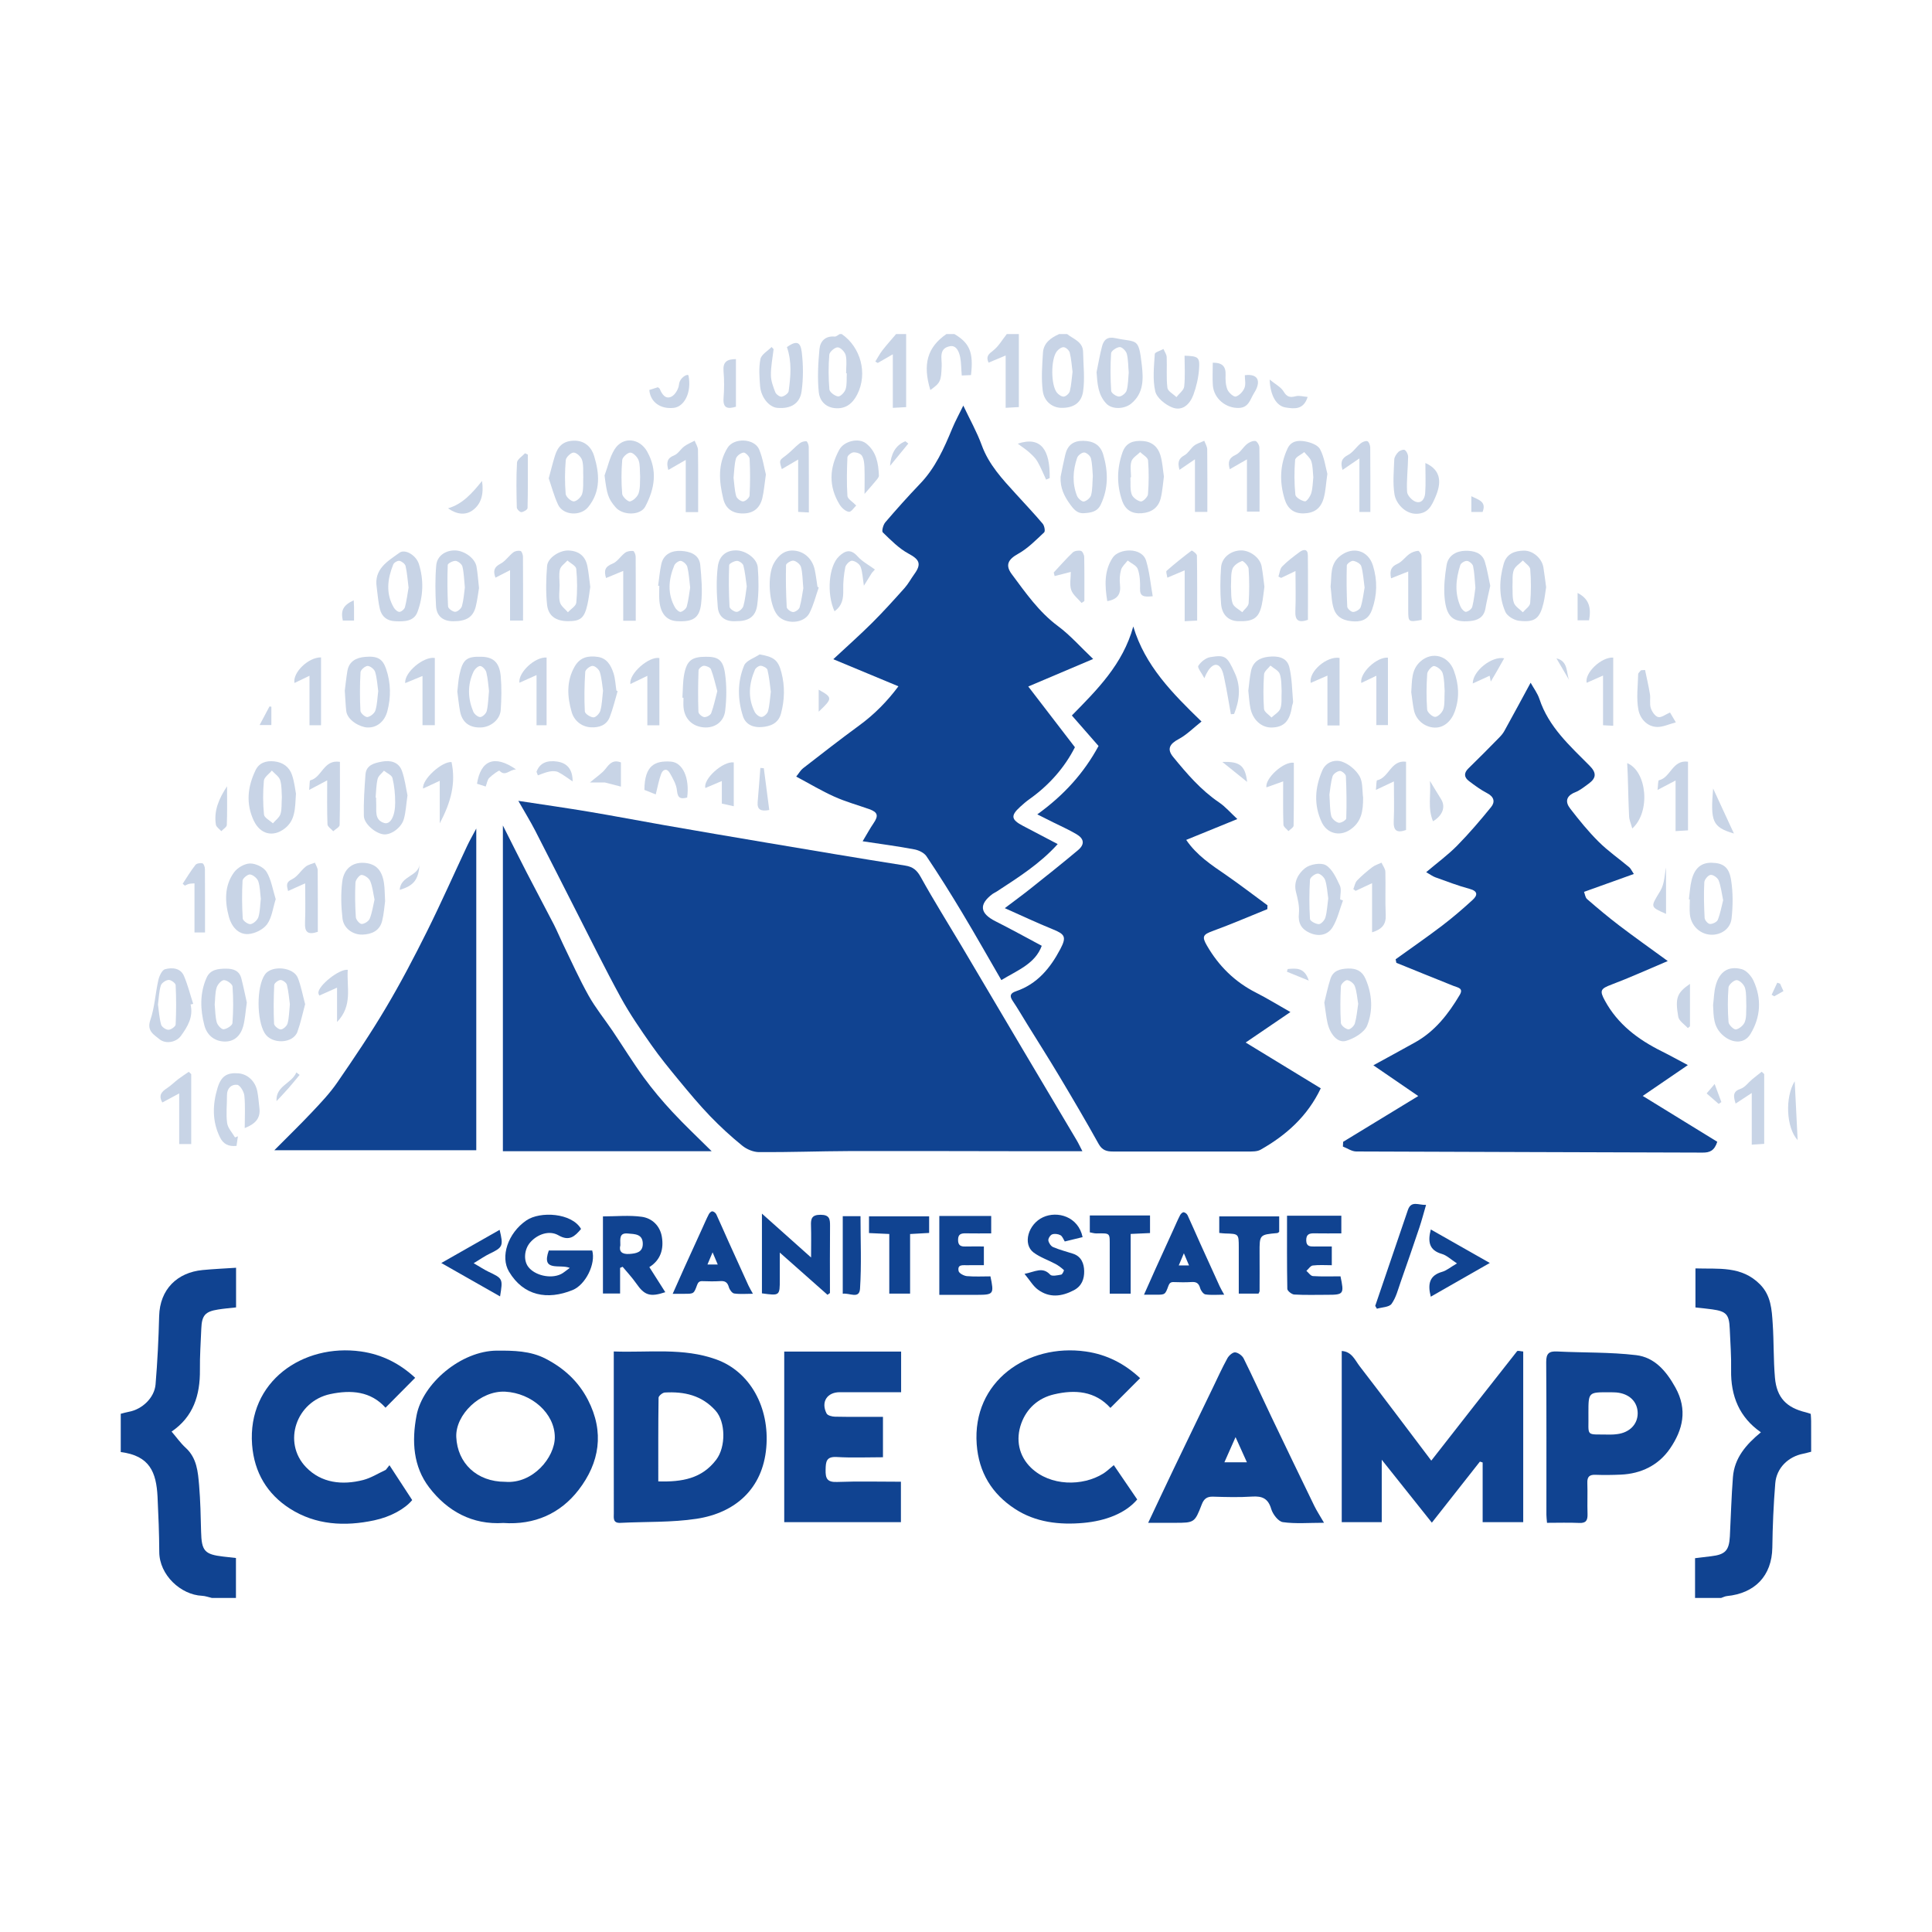 <?xml version="1.0" encoding="UTF-8"?>
<!DOCTYPE svg PUBLIC "-//W3C//DTD SVG 1.1//EN" "http://www.w3.org/Graphics/SVG/1.1/DTD/svg11.dtd">
<svg version="1.1" xmlns="http://www.w3.org/2000/svg" xmlns:xlink="http://www.w3.org/1999/xlink" width="480" height="480"  xml:space="preserve" id="canvas1">
    <!-- Generated by PaintCode - http://www.paintcodeapp.com -->
    <rect id="canvas1-rectangle" stroke="none" fill="rgb(255, 255, 255)" x="0" y="0" width="480" height="480" />
    <g id="canvas1-canvas4gscc_nh_logoGroup">
        <path id="canvas1-canvas4bezier2" stroke="none" fill="rgb(16, 67, 145)" d="M 52.62,397 C 51.82,396.82 51.02,396.51 50.2,396.47 44.9,396.23 39.59,391.29 39.57,385.58 39.55,381 39.36,376.42 39.14,371.85 38.83,365.81 37.23,361.67 30,360.76 L 30,351.25 C 30.62,351.1 31.32,350.88 32.03,350.75 35.31,350.15 38.37,347.29 38.65,343.94 39.12,338.31 39.4,332.65 39.54,327 39.71,320.25 44.1,316.14 50.31,315.54 53.02,315.28 55.74,315.16 58.65,314.97 L 58.65,324.82 C 57.14,324.99 55.66,325.11 54.21,325.34 50.96,325.85 50.14,326.8 50.01,330.12 49.87,333.53 49.63,336.95 49.67,340.36 49.73,346.61 48.04,352 42.63,355.67 43.88,357.13 44.87,358.55 46.12,359.69 48.93,362.24 49.18,365.68 49.47,369.05 49.79,372.86 49.87,376.7 49.96,380.53 50.08,385.32 50.81,386.19 55.49,386.73 56.48,386.85 57.47,386.96 58.62,387.08 L 58.62,397 52.62,397 Z M 52.62,397" />
        <path id="canvas1-canvas4bezier3" stroke="none" fill="rgb(16, 67, 145)" d="M 421.13,397 L 421.13,387.13 C 422.55,386.96 423.85,386.79 425.15,386.64 428.63,386.23 429.59,385.22 429.78,381.71 430.03,376.81 430.16,371.9 430.54,367 430.91,362.22 433.81,358.88 437.49,355.85 432.14,352.14 429.97,346.83 430.09,340.36 430.16,336.95 429.89,333.54 429.75,330.13 429.61,326.58 428.9,325.8 425.41,325.31 424.1,325.13 422.78,325 421.23,324.83 L 421.23,315.13 C 426.88,315.33 432.65,314.42 437.28,319.11 440.02,321.89 440.19,325.37 440.42,328.82 440.73,333.3 440.59,337.81 440.98,342.28 441.41,347.23 443.84,349.74 448.66,350.89 449.05,350.98 449.42,351.13 449.87,351.27 449.91,351.92 449.97,352.49 449.97,353.06 449.99,355.56 449.98,358.04 449.98,360.68 449.25,360.86 448.63,361.05 448.01,361.17 444.28,361.89 441.37,364.72 441.06,368.52 440.63,373.82 440.4,379.14 440.33,384.46 440.23,391.57 435.93,395.87 429.04,396.54 428.56,396.59 428.1,396.84 427.63,397 L 421.13,397 Z M 421.13,397" />
        <path id="canvas1-canvas4bezier4" stroke="none" fill="rgb(200, 212, 230)" d="M 266.47,92.39 C 266.27,90.86 266.17,89.21 265.78,87.62 265.64,87.05 264.84,86.31 264.29,86.26 263.73,86.21 262.94,86.79 262.54,87.32 261.06,89.29 261.07,95.61 262.57,97.53 262.97,98.04 263.77,98.6 264.32,98.53 264.88,98.47 265.66,97.74 265.8,97.17 266.17,95.66 266.25,94.08 266.47,92.39 Z M 265.13,83 C 266.68,84.27 269.04,84.85 269.09,87.45 269.15,90.73 269.56,94.06 269.09,97.27 268.65,100.21 266.55,101.38 263.7,101.33 261.49,101.3 259.4,99.79 259.06,97.05 258.68,93.96 258.92,90.77 259.12,87.64 259.27,85.2 261.07,83.93 263.13,83 L 265.13,83 Z M 265.13,83" />
        <path id="canvas1-canvas4bezier5" stroke="none" fill="rgb(200, 212, 230)" d="M 210.38,92.73 C 210.32,92.73 210.26,92.72 210.21,92.72 210.21,91.23 210.44,89.69 210.12,88.27 209.93,87.46 208.85,86.32 208.14,86.3 207.43,86.27 206.1,87.4 206.04,88.11 205.8,90.98 205.81,93.88 206.06,96.75 206.12,97.43 207.43,98.41 208.24,98.49 208.82,98.55 209.87,97.44 210.1,96.67 210.46,95.44 210.31,94.05 210.38,92.73 Z M 209.13,83 C 213.83,86.23 215.64,92.79 212.97,98.02 211.9,100.11 210.2,101.73 207.31,101.39 204.82,101.09 203.61,99.26 203.43,97.5 203.06,93.95 203.26,90.31 203.59,86.74 203.77,84.82 205.02,83.41 207.36,83.62 207.76,83.66 208.2,83.22 208.63,83 L 209.13,83 Z M 209.13,83" />
        <path id="canvas1-canvas4bezier6" stroke="none" fill="rgb(200, 212, 230)" d="M 237.13,83 C 240.93,85.25 241.9,87.6 241.24,93.19 240.57,93.22 239.86,93.25 238.95,93.29 238.89,92.42 238.82,91.7 238.8,90.99 238.67,87.57 237.71,85.68 235.99,86.02 233.16,86.58 234.03,89.06 233.96,90.89 233.82,94.67 233.69,95.09 231.14,96.9 229.19,90.49 230.4,86.26 235.13,83 L 237.13,83 Z M 237.13,83" />
        <path id="canvas1-canvas4bezier7" stroke="none" fill="rgb(200, 212, 230)" d="M 253.13,83 L 253.13,101.14 C 251.93,101.21 251.06,101.25 249.85,101.32 L 249.85,88.32 C 248.2,89.01 246.94,89.54 245.61,90.1 244.89,88.54 245.63,87.96 246.75,87.09 248.11,86.03 249.02,84.39 250.13,83 L 253.13,83 Z M 253.13,83" />
        <path id="canvas1-canvas4bezier8" stroke="none" fill="rgb(200, 212, 230)" d="M 225.13,83 L 225.13,101.15 C 223.89,101.22 223.02,101.26 221.82,101.33 L 221.82,88.02 C 220.26,88.92 219.16,89.55 218.07,90.18 217.87,90.06 217.67,89.95 217.47,89.83 218.05,88.9 218.56,87.91 219.22,87.05 220.3,85.66 221.49,84.35 222.63,83 L 225.13,83 Z M 225.13,83" />
        <path id="canvas1-canvas4bezier9" stroke="none" fill="rgb(16, 67, 145)" d="M 268.92,286.02 C 262.71,286.02 256.84,286.02 250.96,286.01 237.64,286 224.31,285.94 210.99,285.98 203.52,286.01 196.04,286.29 188.56,286.24 187.15,286.23 185.5,285.53 184.39,284.62 181.59,282.35 178.92,279.89 176.42,277.3 173.74,274.51 171.25,271.52 168.78,268.53 166.37,265.61 163.96,262.67 161.79,259.57 159.12,255.76 156.46,251.9 154.23,247.83 150.35,240.74 146.78,233.48 143.1,226.27 139.71,219.64 136.38,212.98 132.97,206.37 131.77,204.05 130.4,201.82 128.78,198.97 135.19,199.95 140.85,200.75 146.49,201.7 152.63,202.73 158.75,203.91 164.88,204.98 173.4,206.47 181.92,207.93 190.44,209.36 201.92,211.29 213.39,213.24 224.89,215.05 226.83,215.36 227.8,216.18 228.76,217.91 231.97,223.71 235.5,229.33 238.89,235.03 244,243.65 249.09,252.28 254.2,260.9 258.63,268.37 263.08,275.83 267.5,283.3 267.96,284.07 268.33,284.89 268.92,286.02 Z M 268.92,286.02" />
        <path id="canvas1-canvas4bezier10" stroke="none" fill="rgb(16, 67, 145)" d="M 320.6,251.44 C 316.96,253.92 313.39,256.35 309.48,259.01 315.84,262.89 322,266.64 328.14,270.39 324.86,277.31 319.56,282.03 313.19,285.64 312.33,286.13 311.09,286.09 310.03,286.09 298.88,286.11 287.73,286.07 276.58,286.09 274.98,286.1 273.84,285.81 272.95,284.2 269.81,278.55 266.53,272.98 263.22,267.44 260.63,263.1 257.91,258.83 255.25,254.53 254.03,252.57 252.88,250.56 251.59,248.65 250.72,247.36 251.08,246.73 252.43,246.27 257.7,244.48 260.95,240.51 263.43,235.8 265.03,232.77 264.59,232.09 261.49,230.85 257.63,229.29 253.86,227.5 249.64,225.63 252.13,223.74 254.06,222.34 255.92,220.86 259.92,217.67 263.94,214.49 267.85,211.2 269.54,209.77 269.36,208.37 267.43,207.24 265.58,206.15 263.6,205.27 261.67,204.31 260.51,203.72 259.34,203.15 257.71,202.33 264.3,197.59 269.29,192.07 272.93,185.34 270.77,182.86 268.67,180.46 266.3,177.76 272.48,171.46 278.97,165.08 281.56,155.65 284.48,165.41 291.25,172.22 298.51,179.26 296.53,180.82 294.85,182.55 292.83,183.63 290.6,184.81 289.86,186.1 291.46,188.05 294.86,192.21 298.35,196.29 302.88,199.36 304.48,200.45 305.79,201.99 307.41,203.49 303.13,205.23 299.03,206.91 294.71,208.67 297.3,212.48 300.93,214.87 304.53,217.34 308.05,219.77 311.45,222.39 314.9,224.92 L 314.87,225.87 C 310.37,227.69 305.91,229.62 301.36,231.28 298.88,232.18 298.54,232.66 299.87,234.95 302.81,240.03 306.81,243.97 312.09,246.64 314.78,248 317.35,249.6 320.6,251.44 Z M 320.6,251.44" />
        <path id="canvas1-canvas4bezier11" stroke="none" fill="rgb(16, 67, 145)" d="M 333.7,283.68 C 339.86,279.93 346.02,276.17 352.36,272.31 348.36,269.57 344.85,267.16 341.21,264.67 344.87,262.66 348.26,260.83 351.62,258.95 356.53,256.2 359.84,251.93 362.65,247.21 363.68,245.49 362.21,245.38 361.13,244.95 356.38,243.06 351.65,241.12 346.92,239.21 346.86,238.92 346.8,238.62 346.74,238.33 350.6,235.55 354.51,232.85 358.3,229.97 360.93,227.96 363.45,225.8 365.89,223.56 367.1,222.44 367.24,221.4 365.1,220.83 362.22,220.06 359.42,218.97 356.6,217.96 355.93,217.72 355.34,217.26 354.33,216.69 357.08,214.36 359.74,212.41 362.02,210.1 365.01,207.06 367.78,203.81 370.47,200.5 371.49,199.24 371.2,197.95 369.49,197.07 367.89,196.24 366.4,195.15 364.96,194.05 363.76,193.14 363.62,192.08 364.82,190.91 367.37,188.43 369.87,185.9 372.36,183.36 372.88,182.84 373.39,182.27 373.74,181.63 375.93,177.68 378.07,173.69 380.28,169.62 381.03,170.97 381.99,172.24 382.47,173.67 384.76,180.62 390.04,185.3 394.94,190.25 396.72,192.03 396.57,193.33 394.71,194.69 393.64,195.47 392.57,196.35 391.37,196.83 389.11,197.72 388.79,199.19 390.11,200.89 392.32,203.75 394.61,206.58 397.17,209.12 399.5,211.44 402.25,213.35 404.79,215.48 405.14,215.77 405.33,216.25 405.92,217.14 401.73,218.65 397.79,220.06 393.55,221.58 393.77,222.14 393.85,222.99 394.32,223.39 396.93,225.65 399.58,227.88 402.33,229.97 406.06,232.81 409.89,235.52 414.35,238.77 409.18,240.95 404.85,242.93 400.41,244.6 397.66,245.64 397.35,246.08 398.73,248.6 401.92,254.47 406.94,258.24 412.77,261.15 414.84,262.18 416.85,263.3 419.34,264.62 415.7,267.11 412.2,269.5 408.13,272.28 414.44,276.16 420.62,279.96 426.65,283.67 425.93,285.93 424.74,286.37 423.02,286.36 394.33,286.25 365.63,286.21 336.93,286.08 335.83,286.07 334.74,285.28 333.64,284.86 333.66,284.47 333.68,284.07 333.7,283.68 Z M 333.7,283.68" />
        <path id="canvas1-canvas4bezier12" stroke="none" fill="rgb(16, 67, 145)" d="M 214.32,209.01 C 215.4,207.22 216.14,205.83 217.02,204.55 218.31,202.66 218.1,201.79 215.96,201.03 213.06,200 210.07,199.18 207.28,197.92 204.13,196.51 201.16,194.72 197.82,192.94 198.51,192.09 198.91,191.35 199.51,190.88 204.14,187.29 208.75,183.69 213.47,180.24 217.25,177.48 220.45,174.22 223.21,170.51 217.85,168.28 212.77,166.16 207.03,163.78 210.59,160.46 213.72,157.69 216.68,154.74 219.47,151.96 222.12,149.02 224.75,146.08 225.68,145.03 226.35,143.75 227.18,142.61 229.01,140.09 228.4,138.99 225.76,137.57 223.35,136.28 221.33,134.2 219.33,132.27 219.01,131.95 219.43,130.38 219.95,129.77 222.75,126.5 225.62,123.29 228.59,120.19 232.38,116.25 234.53,111.41 236.57,106.48 237.32,104.66 238.28,102.93 239.33,100.77 240.98,104.26 242.72,107.34 243.91,110.61 245.67,115.46 249.06,119.05 252.41,122.73 254.64,125.18 256.92,127.59 259.06,130.12 259.48,130.62 259.73,131.97 259.42,132.26 257.39,134.16 255.39,136.23 252.99,137.57 250.54,138.93 249.64,140.33 251.37,142.65 254.82,147.28 258.1,152.03 262.87,155.57 265.89,157.81 268.42,160.72 271.59,163.72 266.16,166.02 261.11,168.17 255.47,170.56 259.22,175.45 263.11,180.51 267.06,185.65 264.48,190.73 260.64,195.08 255.77,198.54 254.95,199.12 254.2,199.78 253.46,200.45 251.05,202.64 251.2,203.64 254.15,205.18 257.01,206.67 259.86,208.18 262.78,209.71 258.43,214.55 253.02,217.98 247.66,221.48 247.31,221.71 246.91,221.87 246.58,222.11 243.14,224.71 243.44,226.94 247.37,228.91 251.21,230.84 254.97,232.93 258.82,234.98 257.19,239.44 252.85,241.03 248.78,243.5 245.54,237.92 242.38,232.31 239.07,226.8 236.22,222.05 233.28,217.35 230.19,212.75 229.61,211.87 228.25,211.22 227.14,211.02 223.07,210.25 218.96,209.71 214.32,209.01 Z M 214.32,209.01" />
        <path id="canvas1-canvas4bezier13" stroke="none" fill="rgb(16, 67, 145)" d="M 176.81,286.02 L 124.94,286.02 124.94,205.09 C 127.1,209.36 128.95,213.09 130.86,216.79 133.09,221.11 135.39,225.4 137.62,229.72 138.41,231.27 139.07,232.89 139.83,234.46 141.93,238.78 143.89,243.17 146.23,247.35 147.95,250.43 150.22,253.21 152.2,256.14 154.79,259.99 157.22,263.95 159.95,267.7 162.13,270.69 164.54,273.55 167.06,276.26 170.13,279.57 173.43,282.65 176.81,286.02 Z M 176.81,286.02" />
        <path id="canvas1-canvas4bezier14" stroke="none" fill="rgb(16, 67, 145)" d="M 118.33,285.77 L 68.16,285.77 C 71.41,282.49 74.53,279.47 77.51,276.31 79.72,273.97 81.96,271.6 83.78,268.96 87.96,262.89 92.09,256.77 95.84,250.44 99.52,244.26 102.86,237.87 106.07,231.43 109.57,224.4 112.75,217.21 116.09,210.1 116.69,208.83 117.4,207.61 118.33,205.85 L 118.33,285.77 Z M 118.33,285.77" />
        <path id="canvas1-canvas4bezier15" stroke="none" fill="rgb(16, 67, 145)" d="M 355.6,362.89 C 362.88,353.57 369.87,344.62 376.91,335.71 377.08,335.49 377.84,335.74 378.44,335.78 L 378.44,378.17 368.36,378.17 368.36,363.35 C 368.14,363.28 367.91,363.2 367.68,363.13 363.79,368.07 359.89,373.02 355.74,378.3 351.57,373.06 347.64,368.13 343.29,362.67 L 343.29,378.17 333.35,378.17 333.35,335.65 C 335.84,335.79 336.65,337.93 337.8,339.43 343.7,347.08 349.49,354.81 355.6,362.89 Z M 355.6,362.89" />
        <path id="canvas1-canvas4bezier16" stroke="none" fill="rgb(16, 67, 145)" d="M 125.5,368.15 C 132.41,368.72 137.85,362.07 137.84,357.06 137.82,351.11 132.07,346.12 125.54,345.76 119.37,345.43 113.12,351.46 113.36,357.03 113.65,363.5 118.45,368.15 125.5,368.15 Z M 125.06,378.38 C 117.37,378.88 111.14,375.46 106.62,369.54 102.67,364.36 102.26,358.1 103.49,351.66 105.01,343.73 114.51,335.63 123.42,335.56 127.62,335.54 131.78,335.6 135.59,337.58 140.07,339.91 143.66,343.14 146.05,347.75 150.22,355.8 148.96,363.42 143.75,370.17 139.24,376.02 132.81,378.92 125.06,378.38 Z M 125.06,378.38" />
        <path id="canvas1-canvas4bezier17" stroke="none" fill="rgb(16, 67, 145)" d="M 163.55,368.05 C 169.45,368.22 174.39,367.37 177.96,362.64 180.38,359.43 180.27,353.25 177.79,350.48 174.36,346.64 169.98,345.69 165.16,345.97 164.6,346 163.63,346.81 163.62,347.26 163.52,354.07 163.55,360.88 163.55,368.05 Z M 152.49,335.77 C 161.24,336.09 169.75,334.77 177.99,337.76 186.37,340.79 191.25,349.69 190.38,359.66 189.49,369.89 182.67,375.88 173.04,377.34 166.83,378.28 160.44,378.03 154.13,378.35 152.22,378.44 152.5,377.12 152.5,375.99 152.49,368.82 152.49,361.66 152.49,354.5 152.49,348.42 152.49,342.35 152.49,335.77 Z M 152.49,335.77" />
        <path id="canvas1-canvas4bezier18" stroke="none" fill="rgb(16, 67, 145)" d="M 223.88,335.79 L 223.88,345.89 C 218.72,345.89 213.67,345.89 208.62,345.89 205.48,345.89 203.91,348.33 205.36,351.17 205.61,351.67 206.71,351.96 207.43,351.97 211.33,352.05 215.24,352.01 219.37,352.01 L 219.37,362.05 C 215.5,362.05 211.68,362.22 207.89,361.99 205.27,361.84 205.16,363.15 205.12,365.15 205.07,367.28 205.47,368.29 207.96,368.19 213.18,367.99 218.42,368.13 223.83,368.13 L 223.83,378.17 194.84,378.17 194.84,335.79 223.88,335.79 Z M 223.88,335.79" />
        <path id="canvas1-canvas4bezier19" stroke="none" fill="rgb(16, 67, 145)" d="M 394.64,351.02 C 394.77,357.25 393.61,356.27 400.07,356.42 400.65,356.43 401.24,356.37 401.81,356.3 404.88,355.91 406.88,353.85 406.88,351.12 406.87,348.25 404.78,346.22 401.55,345.95 400.97,345.9 400.39,345.92 399.8,345.91 394.64,345.88 394.64,345.89 394.64,351.02 Z M 384.35,378.34 C 384.28,377.46 384.2,376.9 384.2,376.33 384.19,363.69 384.24,351.04 384.15,338.4 384.14,336.28 384.83,335.67 386.86,335.77 393.41,336.1 400.01,335.91 406.49,336.68 411.07,337.23 413.96,340.6 416.25,344.72 419.33,350.27 418.09,355.24 414.92,359.88 412.08,364.02 407.75,366.16 402.64,366.37 400.56,366.46 398.48,366.49 396.4,366.41 394.89,366.35 394.32,366.9 394.37,368.42 394.46,371 394.33,373.58 394.42,376.16 394.46,377.7 394.07,378.46 392.34,378.37 389.77,378.25 387.2,378.34 384.35,378.34 Z M 384.35,378.34" />
        <path id="canvas1-canvas4bezier20" stroke="none" fill="rgb(16, 67, 145)" d="M 282.54,372.54 C 279.64,375.97 274.7,377.86 269.2,378.36 263.2,378.9 257.28,378.23 252.15,374.87 246.45,371.15 243.17,365.83 242.66,358.84 241.51,343.2 255.3,333.73 269.72,335.77 275.03,336.52 279.43,338.83 283.26,342.4 280.87,344.8 278.44,347.23 275.88,349.79 272.07,345.59 267.08,345.19 261.85,346.43 257.98,347.34 255.13,349.87 253.76,353.57 252.27,357.64 253.12,361.75 256.18,364.68 260.95,369.26 268.94,369.31 274.08,366.12 274.71,365.72 275.29,365.24 276.72,364.01 278.64,366.81 280.55,369.62 282.54,372.54 Z M 282.54,372.54" />
        <path id="canvas1-canvas4bezier21" stroke="none" fill="rgb(16, 67, 145)" d="M 96.76,364.03 C 98.59,366.83 100.41,369.63 102.41,372.69 100.64,374.84 97.11,376.84 92.99,377.72 85.67,379.29 78.41,378.9 72.01,374.8 66.4,371.2 63.16,365.85 62.63,358.93 61.45,343.2 75.29,333.75 89.65,335.76 94.97,336.51 99.37,338.81 103.15,342.31 100.74,344.74 98.32,347.18 95.78,349.74 92.12,345.65 87.23,345.26 82.04,346.36 73.61,348.16 70.09,358.35 76.04,364.53 79.83,368.47 85.03,369.04 90.24,367.7 92.2,367.19 93.99,366.04 95.85,365.18 96.16,364.8 96.46,364.42 96.76,364.03 Z M 96.76,364.03" />
        <path id="canvas1-canvas4largeA" stroke="none" fill="rgb(16, 67, 145)" d="M 304.2,363.3 L 309.79,363.3 C 308.86,361.24 308.07,359.5 306.97,357.05 305.89,359.49 305.1,361.28 304.2,363.3 Z M 328.95,378.33 C 325.13,378.33 321.87,378.62 318.72,378.17 317.59,378.01 316.22,376.21 315.83,374.9 315.06,372.27 313.58,371.66 311.08,371.82 307.84,372.03 304.58,371.94 301.33,371.84 299.82,371.8 299.09,372.43 298.57,373.78 296.83,378.3 296.71,378.34 291.91,378.34 289.78,378.34 287.65,378.34 285.26,378.34 287.48,373.64 289.51,369.3 291.58,364.98 294.81,358.24 298.07,351.52 301.32,344.79 302.5,342.34 303.63,339.85 304.94,337.46 305.31,336.79 306.25,335.95 306.86,335.99 307.62,336.05 308.64,336.8 308.99,337.52 311.35,342.28 313.54,347.12 315.83,351.92 319.37,359.33 322.94,366.73 326.53,374.12 327.14,375.37 327.91,376.54 328.95,378.33 Z M 328.95,378.33" />
        <path id="canvas1-canvas4bezier23" stroke="none" fill="rgb(16, 67, 145)" d="M 144.36,305.33 C 142.81,307.19 141.43,308.46 138.75,306.91 136.48,305.59 133.52,306.63 131.75,308.65 130.27,310.33 130.02,313.04 131.19,314.67 132.78,316.87 136.82,317.82 139.39,316.54 140.02,316.23 140.56,315.72 141.56,315.01 139.17,313.97 134.38,316.15 136.35,310.68 L 147.13,310.68 C 148.07,313.94 145.51,319.19 142.26,320.51 136.01,323.05 130.07,321.99 126.46,315.93 124.26,312.25 126.15,306.38 130.77,303.21 134.21,300.86 142.08,301.33 144.36,305.33 Z M 144.36,305.33" />
        <path id="canvas1-canvas4bezier24" stroke="none" fill="rgb(16, 67, 145)" d="M 154.12,309.38 C 153.72,310.96 154.54,311.67 156.4,311.54 158.1,311.42 159.69,311.12 159.7,309.04 159.7,306.55 157.73,306.61 155.97,306.46 153.83,306.26 154.1,307.75 154.12,309.38 Z M 154.06,315 L 154.06,321.37 149.8,321.37 149.8,302.21 C 153.06,302.21 156.31,301.87 159.46,302.31 162.03,302.67 163.99,304.56 164.44,307.29 164.94,310.34 164.14,313.04 161.33,314.81 162.65,316.88 163.96,318.94 165.29,321.04 161.49,322.31 160.11,321.81 158.07,318.86 157.06,317.41 155.83,316.1 154.69,314.73 154.48,314.82 154.27,314.91 154.06,315 Z M 154.06,315" />
        <path id="canvas1-canvas4bezier25" stroke="none" fill="rgb(16, 67, 145)" d="M 319.76,302.04 L 333.25,302.04 333.25,306.43 C 331,306.43 328.78,306.46 326.58,306.42 325.32,306.39 324.51,306.62 324.53,308.17 324.55,309.67 325.45,309.7 326.52,309.69 327.92,309.67 329.32,309.68 330.88,309.68 L 330.88,314.34 C 329.26,314.34 327.69,314.22 326.15,314.41 325.58,314.48 325.1,315.28 324.57,315.74 325.11,316.2 325.62,317 326.19,317.04 328.49,317.19 330.8,317.1 333.04,317.1 333.98,321.5 333.84,321.69 329.79,321.69 327.04,321.69 324.28,321.78 321.54,321.62 320.92,321.58 319.84,320.72 319.83,320.22 319.72,314.24 319.76,308.27 319.76,302.04 Z M 319.76,302.04" />
        <path id="canvas1-canvas4bezier26" stroke="none" fill="rgb(16, 67, 145)" d="M 189.3,301.52 C 193.44,305.22 197.16,308.54 201.51,312.42 201.51,309.35 201.57,306.93 201.49,304.51 201.42,302.75 201.7,301.8 203.89,301.81 206.13,301.82 206.23,302.9 206.22,304.59 206.16,310.14 206.2,315.69 206.2,321.25 205.99,321.39 205.79,321.54 205.59,321.69 201.83,318.36 198.07,315.03 193.74,311.2 193.74,313.79 193.74,315.81 193.74,317.82 193.74,321.94 193.74,321.94 189.3,321.33 L 189.3,301.52 Z M 189.3,301.52" />
        <path id="canvas1-canvas4bezier27" stroke="none" fill="rgb(16, 67, 145)" d="M 233.37,321.7 L 233.37,302.1 246.26,302.1 246.26,306.43 C 244.16,306.43 242.04,306.46 239.92,306.42 238.77,306.4 238.03,306.62 238.03,308.04 238.02,309.44 238.71,309.73 239.89,309.69 241.36,309.65 242.84,309.68 244.44,309.68 L 244.44,314.33 C 243.06,314.33 241.69,314.31 240.31,314.34 239.29,314.37 237.81,314.04 238.16,315.78 238.27,316.34 239.47,316.98 240.22,317.05 242.18,317.22 244.16,317.11 246.07,317.11 247,321.5 246.86,321.69 242.82,321.7 239.75,321.7 236.69,321.7 233.37,321.7 Z M 233.37,321.7" />
        <path id="canvas1-canvas4bezier28" stroke="none" fill="rgb(16, 67, 145)" d="M 268.97,307.36 C 267.41,307.74 265.97,308.09 264.54,308.44 264.2,307.9 263.96,307.15 263.46,306.88 262.89,306.57 262,306.46 261.4,306.68 260.94,306.85 260.39,307.71 260.46,308.18 260.55,308.8 261.09,309.6 261.65,309.84 263.24,310.52 264.94,310.94 266.59,311.48 268.68,312.16 269.33,313.97 269.36,315.8 269.39,317.7 268.81,319.5 266.79,320.56 263.74,322.15 260.73,322.5 257.88,320.41 256.67,319.53 255.86,318.08 254.54,316.49 257.22,315.95 259.02,314.65 260.92,316.69 261.35,317.16 262.75,316.84 263.67,316.67 263.96,316.62 264.4,315.62 264.32,315.55 263.69,314.97 262.99,314.44 262.24,314.03 260.43,313.06 258.41,312.39 256.79,311.18 254.03,309.11 255.43,304.13 259.14,302.42 262.69,300.78 267.89,302.22 268.97,307.36 Z M 268.97,307.36" />
        <path id="canvas1-canvas4bezier31" stroke="none" fill="rgb(16, 67, 145)" d="M 220.94,306.58 C 218.88,306.48 217.48,306.42 215.9,306.35 L 215.9,302.19 230.84,302.19 230.84,306.32 C 229.34,306.4 227.88,306.49 226.11,306.59 L 226.11,321.39 220.94,321.39 220.94,306.58 Z M 220.94,306.58" />
        <path id="canvas1-canvas4bezier32" stroke="none" fill="rgb(16, 67, 145)" d="M 312.67,321.4 L 307.77,321.4 C 307.77,317.46 307.78,313.65 307.77,309.84 307.76,306.54 307.75,306.54 304.38,306.45 303.97,306.44 303.55,306.38 302.92,306.32 L 302.92,302.21 317.81,302.21 317.81,306.06 C 317.62,306.18 317.49,306.33 317.35,306.35 312.92,306.75 312.92,306.74 312.94,311.28 312.96,314.45 312.95,317.61 312.94,320.78 312.94,320.92 312.82,321.07 312.67,321.4 Z M 312.67,321.4" />
        <path id="canvas1-canvas4bezier33" stroke="none" fill="rgb(16, 67, 145)" d="M 270.76,306.17 L 270.76,301.98 278.29,301.98 285.72,301.98 285.72,306.35 C 284.11,306.42 282.63,306.49 280.91,306.57 L 280.91,321.41 275.71,321.41 C 275.71,317.5 275.72,313.7 275.71,309.89 275.7,306.25 275.99,306.39 272.41,306.44 271.86,306.45 271.31,306.27 270.76,306.17 Z M 270.76,306.17" />
        <path id="canvas1-canvas4bezier34" stroke="none" fill="rgb(200, 212, 230)" d="M 72.02,249.49 C 71.82,248.08 71.7,246.34 71.28,244.67 71.15,244.14 70.23,243.47 69.69,243.48 69.13,243.5 68.15,244.25 68.13,244.72 67.98,247.92 67.94,251.14 68.09,254.35 68.11,254.88 69.21,255.78 69.78,255.76 70.38,255.73 71.28,254.9 71.45,254.26 71.83,252.83 71.83,251.31 72.02,249.49 Z M 75.81,249.48 C 75.18,251.79 74.7,254.12 73.9,256.33 72.82,259.33 67.46,259.53 65.74,256.65 63.79,253.41 63.67,245.22 65.82,242.11 67.46,239.75 72.92,240.23 74,242.96 74.8,244.99 75.19,247.19 75.81,249.48 Z M 75.81,249.48" />
        <path id="canvas1-canvas4bezier35" stroke="none" fill="rgb(200, 212, 230)" d="M 182.25,118.7 C 182.44,120.16 182.48,121.75 182.9,123.25 183.06,123.84 184.05,124.6 184.63,124.57 185.21,124.55 186.2,123.66 186.23,123.11 186.39,120.07 186.4,117.02 186.24,113.99 186.21,113.41 185.18,112.38 184.73,112.44 184.02,112.53 183.03,113.27 182.84,113.93 182.43,115.42 182.43,117.02 182.25,118.7 Z M 190.28,117.88 C 189.92,120.35 189.8,122.09 189.4,123.75 188.81,126.18 187.25,127.55 184.62,127.57 182.02,127.6 180.28,126.39 179.69,123.92 178.65,119.6 178.26,115.25 180.77,111.24 182.36,108.68 187.45,108.9 188.61,111.67 189.51,113.82 189.85,116.21 190.28,117.88 Z M 190.28,117.88" />
        <path id="canvas1-canvas4bezier36" stroke="none" fill="rgb(200, 212, 230)" d="M 144.91,118.51 C 144.84,117.1 145.02,115.62 144.62,114.31 144.37,113.5 143.28,112.46 142.53,112.44 141.86,112.42 140.62,113.6 140.56,114.33 140.32,117.11 140.31,119.93 140.54,122.71 140.6,123.43 141.86,124.58 142.55,124.57 143.29,124.55 144.39,123.51 144.63,122.7 145.02,121.4 144.84,119.92 144.91,118.51 Z M 136.33,118.84 C 136.92,116.68 137.34,114.94 137.87,113.24 138.56,111.01 139.79,109.6 142.44,109.49 145.36,109.36 146.99,111.23 147.61,113.28 148.91,117.58 149.34,122.04 146.13,125.98 144.24,128.3 139.91,128.08 138.64,125.36 137.65,123.23 137.05,120.93 136.33,118.84 Z M 136.33,118.84" />
        <path id="canvas1-canvas4bezier37" stroke="none" fill="rgb(200, 212, 230)" d="M 337.44,249.4 C 337.18,247.9 337.1,246.38 336.6,245.01 336.36,244.33 335.41,243.59 334.71,243.51 334.23,243.46 333.17,244.46 333.14,245.04 332.98,248.07 332.96,251.13 333.14,254.16 333.18,254.76 334.26,255.62 334.96,255.74 335.44,255.82 336.43,254.91 336.61,254.27 337.06,252.7 337.19,251.03 337.44,249.4 Z M 329.02,249.08 C 329.45,247.41 329.87,245.25 330.55,243.17 331.22,241.14 332.93,240.7 334.91,240.63 336.98,240.56 338.42,241.25 339.26,243.18 340.93,247 341.15,251.07 339.68,254.76 338.98,256.52 336.4,258.04 334.38,258.61 332.31,259.2 330.41,256.91 329.79,254.04 329.48,252.6 329.33,251.13 329.02,249.08 Z M 329.02,249.08" />
        <path id="canvas1-canvas4bezier38" stroke="none" fill="rgb(200, 212, 230)" d="M 366.56,146.05 C 366.37,143.97 366.33,142.29 365.99,140.68 365.88,140.13 365.05,139.41 364.49,139.36 363.95,139.3 362.97,139.88 362.81,140.38 361.69,143.85 361.34,147.37 362.91,150.82 363.15,151.34 363.86,152.07 364.24,152.01 364.82,151.91 365.64,151.3 365.78,150.75 366.21,149.09 366.36,147.35 366.56,146.05 Z M 370.25,145.55 C 369.83,147.51 369.36,149.33 369.05,151.18 368.66,153.41 367.1,154.14 365.18,154.31 360.96,154.69 359.3,153.25 358.89,148.32 358.68,145.72 358.97,143.03 359.39,140.44 359.79,137.98 361.83,136.88 364.09,136.84 366.05,136.81 368.2,137.25 368.91,139.56 369.51,141.51 369.81,143.55 370.25,145.55 Z M 370.25,145.55" />
        <path id="canvas1-canvas4bezier39" stroke="none" fill="rgb(200, 212, 230)" d="M 326.29,118.57 C 326.15,117.24 326.19,115.87 325.8,114.63 325.52,113.76 324.65,113.08 324.04,112.32 323.25,112.97 321.84,113.56 321.77,114.27 321.53,117.14 321.55,120.05 321.83,122.91 321.9,123.58 323.31,124.42 324.2,124.56 324.63,124.63 325.54,123.33 325.78,122.51 326.15,121.26 326.14,119.9 326.29,118.57 Z M 329.78,117.72 C 329.42,120.24 329.35,122 328.9,123.66 328.17,126.35 326.52,127.48 323.91,127.55 321.36,127.62 319.86,126.29 319.16,124 317.86,119.74 317.96,115.55 319.89,111.43 320.8,109.49 322.55,109.39 324.11,109.64 325.5,109.86 327.4,110.53 327.96,111.6 329.04,113.63 329.33,116.08 329.78,117.72 Z M 329.78,117.72" />
        <path id="canvas1-canvas4bezier40" stroke="none" fill="rgb(200, 212, 230)" d="M 159.04,118.45 C 158.93,116.82 159.07,115.49 158.66,114.37 158.36,113.54 157.35,112.48 156.62,112.45 155.94,112.42 154.65,113.57 154.59,114.28 154.35,117.07 154.35,119.9 154.58,122.69 154.64,123.42 156.03,124.7 156.53,124.58 157.39,124.36 158.41,123.37 158.68,122.5 159.11,121.11 158.97,119.55 159.04,118.45 Z M 150.2,118.13 C 151.01,115.95 151.48,113.57 152.69,111.64 154.75,108.36 158.93,108.85 160.79,112.2 163.42,116.9 162.67,121.4 160.31,125.86 159.12,128.1 154.73,128.14 152.91,126 151.07,123.82 150.79,122.84 150.2,118.13 Z M 150.2,118.13" />
        <path id="canvas1-canvas4bezier41" stroke="none" fill="rgb(200, 212, 230)" d="M 271.51,118.24 C 271.4,116.99 271.4,115.39 271.04,113.88 270.89,113.26 269.97,112.45 269.37,112.42 268.78,112.4 267.81,113.14 267.61,113.75 266.54,116.88 266.35,120.09 267.59,123.22 267.84,123.84 268.81,124.69 269.29,124.6 269.99,124.46 270.92,123.67 271.09,122.99 271.45,121.57 271.38,120.04 271.51,118.24 Z M 263.5,118.46 C 263.88,116.62 264.23,114.77 264.67,112.94 265.22,110.63 266.65,109.49 269.11,109.52 271.64,109.55 273.4,110.51 274.12,113.02 275.33,117.2 275.41,121.31 273.48,125.36 272.61,127.21 270.97,127.38 269.35,127.5 267.9,127.61 267,126.85 266.03,125.53 264.41,123.35 263.37,121.24 263.5,118.46 Z M 263.5,118.46" />
        <path id="canvas1-canvas4bezier42" stroke="none" fill="rgb(200, 212, 230)" d="M 64.8,223.3 C 64.62,221.9 64.63,220.35 64.17,218.96 63.91,218.21 62.89,217.36 62.13,217.26 61.55,217.19 60.3,218.21 60.26,218.8 60.09,221.94 60.11,225.09 60.31,228.23 60.35,228.76 61.67,229.7 62.26,229.6 63.01,229.47 63.96,228.59 64.2,227.84 64.63,226.44 64.61,224.9 64.8,223.3 Z M 68.5,223.4 C 67.8,225.59 67.56,227.95 66.36,229.62 65.42,230.92 63.35,231.95 61.71,232.06 59.12,232.24 57.49,230.06 56.89,227.86 55.86,224.08 55.69,220.09 58.15,216.73 58.98,215.58 60.78,214.54 62.14,214.53 63.54,214.51 65.53,215.47 66.23,216.62 67.4,218.56 67.75,220.99 68.5,223.4 Z M 68.5,223.4" />
        <path id="canvas1-canvas4bezier43" stroke="none" fill="rgb(200, 212, 230)" d="M 281,118.58 C 280.95,118.58 280.9,118.58 280.85,118.59 280.92,120 280.73,121.49 281.15,122.79 281.42,123.59 282.55,124.43 283.42,124.59 283.93,124.67 285.16,123.48 285.21,122.8 285.43,120 285.46,117.17 285.23,114.38 285.17,113.64 283.96,113 283.27,112.32 282.52,113.08 281.38,113.72 281.1,114.62 280.72,115.84 281,117.25 281,118.58 Z M 289.17,118.4 C 288.91,120.25 288.81,122.08 288.37,123.82 287.78,126.16 286.04,127.33 283.67,127.51 281.24,127.7 279.57,126.71 278.76,124.31 277.42,120.33 277.49,116.4 278.86,112.44 279.73,109.93 281.61,109.4 283.96,109.57 286.23,109.74 287.68,111.05 288.29,113.07 288.81,114.78 288.9,116.62 289.17,118.4 Z M 289.17,118.4" />
        <path id="canvas1-canvas4bezier44" stroke="none" fill="rgb(200, 212, 230)" d="M 433.87,250.06 C 433.79,248.43 433.94,246.87 433.55,245.47 433.32,244.64 432.25,243.56 431.5,243.51 430.82,243.47 429.5,244.63 429.44,245.33 429.21,248.2 429.23,251.1 429.45,253.97 429.51,254.66 430.8,255.87 431.31,255.76 432.16,255.59 433.21,254.7 433.51,253.86 433.95,252.67 433.79,251.25 433.87,250.06 Z M 425.61,249.7 C 425.82,248.07 425.83,246.39 426.26,244.83 427.2,241.39 429.41,239.9 432.74,240.79 433.9,241.1 435.1,242.47 435.65,243.65 437.71,248.12 437.45,252.65 434.91,256.88 433.4,259.41 430.42,259.22 428.19,257.34 425.62,255.17 425.75,252.52 425.61,249.7 Z M 425.61,249.7" />
        <path id="canvas1-canvas4bezier45" stroke="none" fill="rgb(200, 212, 230)" d="M 70.03,198.01 C 69.94,196.97 70.05,195.34 69.62,193.86 69.34,192.93 68.26,192.24 67.54,191.45 66.85,192.29 65.64,193.08 65.56,193.97 65.31,196.76 65.31,199.6 65.59,202.38 65.67,203.17 67.03,203.83 67.8,204.56 68.45,203.79 69.39,203.13 69.68,202.25 70.06,201.1 69.91,199.79 70.03,198.01 Z M 73.53,197.19 C 73.31,200.96 73.36,203.86 70.68,205.88 67.78,208.07 64.65,207.25 63.06,203.91 61.03,199.61 61.53,195.42 63.5,191.34 64.37,189.53 66.1,188.94 68.12,189.16 70.29,189.39 71.86,190.53 72.54,192.51 73.15,194.27 73.33,196.18 73.53,197.19 Z M 73.53,197.19" />
        <path id="canvas1-canvas4bezier46" stroke="none" fill="rgb(200, 212, 230)" d="M 121.49,171.67 C 121.31,170.29 121.23,168.63 120.83,167.04 120.67,166.39 119.86,165.5 119.31,165.47 118.77,165.44 117.94,166.25 117.64,166.89 116.11,170.16 116.22,173.52 117.58,176.8 117.84,177.42 118.75,178.18 119.32,178.15 119.91,178.12 120.78,177.27 120.93,176.64 121.29,175.13 121.31,173.53 121.49,171.67 Z M 113.62,171.81 C 113.81,170.25 113.87,168.92 114.15,167.63 114.97,163.81 115.95,163.05 119.69,163.17 122.62,163.26 124.12,164.63 124.41,168.08 124.65,170.84 124.59,173.65 124.4,176.42 124.23,178.81 121.89,180.67 119.43,180.74 116.62,180.82 114.83,179.48 114.3,176.74 113.98,175.05 113.83,173.32 113.62,171.81 Z M 113.62,171.81" />
        <path id="canvas1-canvas4bezier47" stroke="none" fill="rgb(200, 212, 230)" d="M 330.29,197.42 C 330.44,199.59 330.38,201.21 330.74,202.71 330.91,203.42 331.84,204.23 332.57,204.41 333.11,204.55 334.45,203.76 334.47,203.35 334.59,199.85 334.55,196.33 334.38,192.83 334.36,192.34 333.32,191.48 332.85,191.54 332.18,191.62 331.23,192.3 331.06,192.91 330.59,194.55 330.46,196.29 330.29,197.42 Z M 338.66,198.15 C 338.67,201.36 338.34,204.27 335.31,206.22 332.74,207.87 329.68,207.07 328.37,204.26 326.35,199.94 326.7,195.59 328.54,191.38 329.45,189.3 331.69,188.57 333.6,189.3 335.25,189.92 336.92,191.35 337.79,192.87 338.62,194.33 338.41,196.37 338.66,198.15 Z M 338.66,198.15" />
        <path id="canvas1-canvas4bezier48" stroke="none" fill="rgb(200, 212, 230)" d="M 149.82,171.59 C 149.61,170.23 149.51,168.55 149.03,166.99 148.83,166.31 147.86,165.45 147.23,165.44 146.6,165.43 145.44,166.35 145.4,166.92 145.19,170.19 145.13,173.48 145.3,176.75 145.32,177.32 146.66,178.19 147.43,178.23 148.01,178.26 148.97,177.26 149.16,176.55 149.58,175.06 149.6,173.46 149.82,171.59 Z M 153.44,171.73 C 152.81,173.87 152.3,176.07 151.49,178.15 150.7,180.19 148.84,180.81 146.81,180.7 144.38,180.57 142.61,178.94 142.03,176.91 140.95,173.17 140.66,169.3 142.77,165.61 144.13,163.24 146.17,162.87 148.5,163.2 150.76,163.51 151.78,165.29 152.4,167.18 152.87,168.57 152.91,170.09 153.14,171.56 153.24,171.61 153.34,171.67 153.44,171.73 Z M 153.44,171.73" />
        <path id="canvas1-canvas4bezier49" stroke="none" fill="rgb(200, 212, 230)" d="M 93.32,198.17 C 93.36,198.18 93.41,198.18 93.45,198.18 93.45,198.6 93.43,199.01 93.46,199.42 93.59,201.33 92.92,203.69 95.45,204.47 96.98,204.94 98.19,202.77 98.18,199.41 98.18,197.37 97.99,195.29 97.51,193.31 97.34,192.57 96.13,192.08 95.39,191.48 94.84,192.15 94,192.76 93.82,193.52 93.46,195.02 93.46,196.62 93.32,198.17 Z M 101.24,197.59 C 100.91,199.87 100.83,201.71 100.35,203.44 99.76,205.63 97.19,207.45 95.38,207.3 93.4,207.14 90.46,204.75 90.4,202.73 90.31,199.31 90.55,195.87 90.8,192.45 90.97,190.01 93.07,189.57 94.9,189.22 96.99,188.82 99.07,189.31 99.86,191.52 100.6,193.58 100.85,195.81 101.24,197.59 Z M 101.24,197.59" />
        <path id="canvas1-canvas4bezier50" stroke="none" fill="rgb(200, 212, 230)" d="M 53.34,249.61 C 53.49,251.05 53.47,252.58 53.85,254 54.05,254.71 55.02,255.77 55.55,255.72 56.36,255.65 57.7,254.79 57.75,254.19 57.98,251.17 57.99,248.11 57.77,245.08 57.72,244.47 56.37,243.5 55.64,243.51 54.99,243.52 54.05,244.6 53.82,245.37 53.42,246.69 53.48,248.15 53.34,249.61 Z M 61.32,249.08 C 60.98,251.41 60.89,253.25 60.42,254.98 59.77,257.32 58.17,258.9 55.6,258.76 53.12,258.63 51.39,257.07 50.78,254.76 49.74,250.8 49.61,246.75 51.33,242.9 52.23,240.88 54.17,240.67 56.13,240.66 57.95,240.65 59.46,241.14 59.96,243.08 60.51,245.22 60.94,247.38 61.32,249.08 Z M 61.32,249.08" />
        <path id="canvas1-canvas4bezier51" stroke="none" fill="rgb(200, 212, 230)" d="M 358.92,171.63 C 358.82,170.54 358.88,168.83 358.43,167.27 358.21,166.48 357.11,165.6 356.3,165.47 355.81,165.4 354.64,166.66 354.59,167.38 354.38,170.34 354.35,173.34 354.57,176.3 354.62,177 355.93,178.16 356.58,178.11 357.33,178.05 358.34,176.99 358.6,176.17 358.99,174.94 358.82,173.54 358.92,171.63 Z M 350.62,171.97 C 350.84,169.24 350.57,166.43 352.88,164.36 355.84,161.71 359.85,162.91 361.21,166.61 362.45,170.01 362.66,173.28 361.45,176.73 360.61,179.14 358.73,180.85 356.44,180.77 353.93,180.68 351.75,178.86 351.27,176.36 350.98,174.91 350.83,173.43 350.62,171.97 Z M 350.62,171.97" />
        <path id="canvas1-canvas4bezier52" stroke="none" fill="rgb(200, 212, 230)" d="M 199.58,146.13 C 199.38,144.01 199.41,142.4 199.01,140.9 198.83,140.22 197.89,139.44 197.18,139.3 196.61,139.19 195.3,139.97 195.29,140.38 195.2,143.87 195.27,147.37 195.46,150.86 195.49,151.32 196.48,152.05 197.04,152.06 197.59,152.07 198.5,151.43 198.66,150.9 199.14,149.18 199.36,147.38 199.58,146.13 Z M 203.41,145.97 C 202.66,148.1 202.13,150.34 201.1,152.33 199.72,155 195.12,155.2 193.18,152.87 190.99,150.24 190.55,142.88 192.31,139.86 193.49,137.83 195.08,136.53 197.51,136.82 200.02,137.12 201.91,139.02 202.44,141.64 202.72,143 202.88,144.4 203.1,145.78 203.2,145.84 203.3,145.91 203.41,145.97 Z M 203.41,145.97" />
        <path id="canvas1-canvas4bezier53" stroke="none" fill="rgb(200, 212, 230)" d="M 428.11,223.65 C 427.74,221.89 427.57,220.24 427,218.74 426.74,218.08 425.62,217.28 424.99,217.36 424.38,217.43 423.46,218.52 423.43,219.21 423.28,222.15 423.35,225.12 423.51,228.07 423.54,228.62 424.34,229.54 424.82,229.56 425.48,229.59 426.56,229.08 426.78,228.53 427.41,226.96 427.7,225.26 428.11,223.65 Z M 419.6,223.43 C 419.82,221.8 419.89,220.14 420.3,218.56 421.06,215.63 422.72,214.31 425.23,214.35 428.04,214.4 429.56,215.35 430.08,218.6 430.58,221.72 430.55,225 430.21,228.15 429.93,230.79 427.58,232.33 425.08,232.23 422.39,232.12 420.16,230.03 419.85,227.19 419.72,225.96 419.83,224.7 419.83,223.46 419.75,223.45 419.68,223.44 419.6,223.43 Z M 419.6,223.43" />
        <path id="canvas1-canvas4bezier54" stroke="none" fill="rgb(200, 212, 230)" d="M 191.51,171.84 C 191.28,170.15 191.12,168.26 190.68,166.44 190.57,165.96 189.61,165.45 189.01,165.41 188.54,165.37 187.76,165.92 187.56,166.4 186.07,169.86 185.76,173.39 187.49,176.85 187.79,177.46 188.66,178.17 189.22,178.13 189.8,178.1 190.65,177.3 190.82,176.68 191.22,175.19 191.28,173.61 191.51,171.84 Z M 188.72,162.59 C 192.27,163.18 193.35,164 194.14,167.07 195.03,170.49 194.95,173.88 194.03,177.3 193.36,179.77 191.34,180.46 189.33,180.63 187.35,180.81 185.29,180.17 184.57,177.9 183.23,173.69 183.2,169.38 184.88,165.33 185.39,164.1 187.4,163.49 188.72,162.59 Z M 188.72,162.59" />
        <path id="canvas1-canvas4bezier55" stroke="none" fill="rgb(200, 212, 230)" d="M 171.47,145.98 C 171.24,144.13 171.17,142.46 170.77,140.87 170.62,140.24 169.81,139.5 169.18,139.35 168.72,139.25 167.75,139.92 167.53,140.46 166.09,143.95 165.76,147.5 167.72,150.95 168.01,151.45 168.76,152.11 169.13,152.02 169.72,151.88 170.47,151.24 170.63,150.67 171.06,149.09 171.23,147.44 171.47,145.98 Z M 163.51,145.53 C 163.76,143.73 163.91,141.91 164.3,140.15 164.87,137.58 167.03,136.75 169.21,136.87 171.31,136.99 173.72,137.68 173.98,140.38 174.28,143.57 174.56,146.84 174.19,150 173.77,153.62 172.12,154.53 168.23,154.33 165.65,154.2 164.12,152.49 163.82,149.28 163.71,148.04 163.8,146.79 163.8,145.55 163.71,145.54 163.61,145.54 163.51,145.53 Z M 163.51,145.53" />
        <path id="canvas1-canvas4bezier56" stroke="none" fill="rgb(200, 212, 230)" d="M 178.21,171.72 C 177.69,169.82 177.3,168 176.64,166.29 176.46,165.81 175.47,165.4 174.86,165.41 174.4,165.42 173.56,166.13 173.55,166.55 173.43,169.98 173.4,173.42 173.52,176.86 173.53,177.34 174.43,178.11 174.97,178.16 175.54,178.21 176.52,177.68 176.7,177.17 177.34,175.44 177.71,173.61 178.21,171.72 Z M 169.54,173.34 C 169.68,171.37 169.62,169.36 170,167.44 170.67,164.07 171.92,163.19 175.31,163.17 178.37,163.14 179.62,163.88 180.12,167.26 180.57,170.31 180.53,173.52 180.17,176.59 179.83,179.42 177.49,180.93 174.88,180.72 172.05,180.49 170.13,178.66 169.83,175.84 169.74,175.02 169.81,174.18 169.81,173.35 L 169.54,173.34 Z M 169.54,173.34" />
        <path id="canvas1-canvas4bezier57" stroke="none" fill="rgb(200, 212, 230)" d="M 139.03,145.43 C 139.03,146.84 138.77,148.31 139.11,149.63 139.36,150.57 140.4,151.29 141.09,152.11 141.82,151.32 143.1,150.58 143.18,149.72 143.45,146.95 143.44,144.12 143.17,141.34 143.1,140.58 141.75,139.95 140.98,139.25 140.33,139.99 139.33,140.63 139.12,141.47 138.8,142.72 139.03,144.1 139.03,145.43 Z M 146.65,145.81 C 146.42,147.29 146.27,148.77 145.94,150.21 145.18,153.57 144.22,154.34 141.12,154.33 138.15,154.32 136.21,153.07 135.91,150.2 135.58,147.04 135.67,143.79 135.92,140.61 136.09,138.59 139,136.72 141.17,136.77 143.75,136.83 145.43,138.13 145.93,140.63 146.27,142.33 146.41,144.06 146.65,145.81 Z M 146.65,145.81" />
        <path id="canvas1-canvas4bezier58" stroke="none" fill="rgb(200, 212, 230)" d="M 93.05,223.5 C 92.7,221.88 92.57,220.3 91.98,218.91 91.68,218.18 90.6,217.41 89.83,217.37 89.33,217.35 88.34,218.58 88.31,219.28 88.17,222.15 88.22,225.04 88.41,227.91 88.46,228.52 89.37,229.57 89.85,229.56 90.56,229.54 91.6,228.88 91.86,228.23 92.46,226.74 92.68,225.09 93.05,223.5 Z M 95.68,223.88 C 95.51,225.08 95.39,226.99 94.94,228.81 94.33,231.27 92.32,232.13 90.05,232.2 87.63,232.27 85.36,230.61 85.09,228.18 84.74,225.17 84.65,222.05 85.03,219.05 85.43,215.8 87.61,214.21 90.39,214.37 93.34,214.54 94.93,216.12 95.41,219.48 95.59,220.71 95.57,221.96 95.68,223.88 Z M 95.68,223.88" />
        <path id="canvas1-canvas4bezier59" stroke="none" fill="rgb(200, 212, 230)" d="M 305.83,145.71 C 305.93,147 305.77,148.58 306.25,149.93 306.57,150.82 307.8,151.39 308.63,152.1 309.19,151.36 310.17,150.65 310.22,149.87 310.41,147.01 310.41,144.13 310.21,141.27 310.16,140.56 308.86,139.27 308.57,139.38 307.64,139.73 306.51,140.48 306.2,141.34 305.75,142.61 305.93,144.11 305.83,145.71 Z M 314.14,145.77 C 313.92,147.32 313.8,148.8 313.49,150.24 312.77,153.56 311.42,154.46 307.58,154.33 305.28,154.26 303.6,152.81 303.37,150.03 303.12,147.03 303.15,143.97 303.37,140.95 303.55,138.47 305.88,136.74 308.4,136.75 310.62,136.76 313.05,138.59 313.44,140.68 313.76,142.37 313.92,144.09 314.14,145.77 Z M 314.14,145.77" />
        <path id="canvas1-canvas4bezier60" stroke="none" fill="rgb(200, 212, 230)" d="M 339.03,145.99 C 338.76,144.05 338.68,142.3 338.2,140.66 338.02,140.05 336.94,139.46 336.2,139.34 335.72,139.27 334.63,140.06 334.61,140.48 334.52,143.89 334.55,147.32 334.72,150.73 334.74,151.22 335.7,152.06 336.19,152.04 336.85,152.01 337.86,151.42 338.05,150.85 338.57,149.24 338.75,147.51 339.03,145.99 Z M 330.58,145.74 C 330.9,142.96 330.34,140.08 333.08,138.03 336.23,135.67 339.96,136.77 341.11,140.53 342.25,144.21 342.16,147.86 340.88,151.47 340.18,153.47 338.83,154.45 336.54,154.39 334.15,154.32 332.19,153.57 331.41,151.34 330.79,149.59 330.83,147.61 330.58,145.74 Z M 330.58,145.74" />
        <path id="canvas1-canvas4bezier61" stroke="none" fill="rgb(200, 212, 230)" d="M 115.49,145.95 C 115.3,144.03 115.27,142.35 114.89,140.76 114.75,140.16 113.82,139.41 113.2,139.35 112.55,139.3 111.25,139.97 111.24,140.37 111.11,143.8 111.14,147.25 111.32,150.68 111.35,151.19 112.48,152.01 113.09,152 113.68,152 114.6,151.2 114.77,150.58 115.2,149.01 115.3,147.34 115.49,145.95 Z M 119.01,146.1 C 118.77,147.53 118.59,149.1 118.22,150.62 117.57,153.32 115.89,154.34 112.65,154.35 110.04,154.36 108.47,153.07 108.33,150.56 108.14,147.21 108.09,143.82 108.38,140.48 108.58,138.12 110.64,136.74 112.98,136.75 115.34,136.76 118.02,138.68 118.39,140.78 118.69,142.49 118.8,144.23 119.01,146.1 Z M 119.01,146.1" />
        <path id="canvas1-canvas4bezier62" stroke="none" fill="rgb(200, 212, 230)" d="M 93.97,171.69 C 93.75,170.17 93.67,168.49 93.2,166.93 93,166.27 91.97,165.45 91.33,165.45 90.71,165.47 89.61,166.42 89.57,167 89.39,170.2 89.38,173.42 89.55,176.62 89.58,177.2 90.77,178.22 91.29,178.15 92.04,178.04 93.05,177.22 93.27,176.5 93.73,175.02 93.75,173.41 93.97,171.69 Z M 85.66,171.6 C 85.82,170.33 86.01,168.53 86.3,166.74 86.7,164.28 88.53,163.39 90.7,163.2 93.83,162.92 95.08,163.72 95.93,166.2 97.11,169.67 97.17,173.18 96.23,176.71 95.55,179.27 93.63,180.84 91.26,180.74 89.49,180.67 86.27,178.98 86.02,176.61 85.86,175.13 85.8,173.64 85.66,171.6 Z M 85.66,171.6" />
        <path id="canvas1-canvas4bezier63" stroke="none" fill="rgb(200, 212, 230)" d="M 318.42,171.65 C 318.33,170.53 318.44,168.89 317.96,167.45 317.67,166.59 316.44,166.04 315.63,165.36 315.08,166.08 314.1,166.78 314.05,167.54 313.86,170.4 313.83,173.29 314.04,176.14 314.1,176.89 315.25,177.56 315.9,178.26 316.66,177.53 317.78,176.93 318.1,176.03 318.53,174.84 318.33,173.42 318.42,171.65 Z M 310.14,171.61 C 310.35,170.03 310.46,168.29 310.83,166.61 311.33,164.41 312.96,163.41 315.12,163.17 317.43,162.92 319.73,163.27 320.34,165.78 321,168.54 321.01,171.45 321.26,174.3 321.29,174.69 321.05,175.09 320.99,175.5 320.45,179.17 318.98,180.7 315.92,180.75 313.42,180.79 311.26,178.88 310.66,175.94 310.38,174.58 310.32,173.17 310.14,171.61 Z M 310.14,171.61" />
        <path id="canvas1-canvas4bezier64" stroke="none" fill="rgb(200, 212, 230)" d="M 375.77,145.82 C 375.85,146.99 375.68,148.48 376.12,149.76 376.44,150.69 377.58,151.35 378.35,152.12 378.99,151.35 380.11,150.63 380.17,149.81 380.41,147.03 380.41,144.21 380.18,141.43 380.12,140.66 378.99,139.97 378.35,139.25 377.57,140.04 376.44,140.7 376.09,141.65 375.66,142.83 375.86,144.26 375.77,145.82 Z M 384.13,145.89 C 383.92,147.19 383.8,148.51 383.49,149.79 382.57,153.67 381.35,154.69 377.4,154.23 376.15,154.09 374.43,153.05 373.98,151.97 372.35,148.14 372.45,144.09 373.59,140.08 374.31,137.56 376.32,136.85 378.57,136.8 380.89,136.76 383.09,138.75 383.45,140.95 383.72,142.57 383.9,144.21 384.13,145.89 Z M 384.13,145.89" />
        <path id="canvas1-canvas4bezier65" stroke="none" fill="rgb(200, 212, 230)" d="M 185.53,145.69 C 185.27,143.93 185.13,142.19 184.7,140.52 184.57,140 183.64,139.33 183.1,139.35 182.41,139.37 181.17,140.01 181.16,140.41 181.03,143.85 181.06,147.3 181.25,150.73 181.27,151.23 182.42,152.04 183.03,152.02 183.62,152 184.51,151.2 184.69,150.57 185.14,149 185.27,147.34 185.53,145.69 Z M 182.9,154.33 C 180.34,154.52 178.54,153.37 178.33,150.85 178.04,147.52 177.93,144.11 178.33,140.81 178.67,137.93 180.65,136.62 183.11,136.75 185.39,136.86 188.1,138.79 188.27,140.98 188.51,144.07 188.54,147.25 188.13,150.31 187.74,153.26 185.95,154.35 182.9,154.33 Z M 182.9,154.33" />
        <path id="canvas1-canvas4bezier66" stroke="none" fill="rgb(200, 212, 230)" d="M 280.43,92.57 C 280.29,91.01 280.33,89.4 279.95,87.9 279.77,87.2 278.76,86.19 278.18,86.23 277.4,86.28 276.09,87.17 276.05,87.76 275.84,90.87 275.87,94.01 276.07,97.13 276.11,97.67 277.35,98.53 278.03,98.52 278.69,98.51 279.72,97.68 279.91,97.02 280.31,95.61 280.28,94.08 280.43,92.57 Z M 272.44,92.47 C 272.89,90.31 273.24,88.13 273.81,86.01 274.24,84.42 275.12,83.58 277.11,84.01 282.58,85.18 282.88,83.68 283.69,90.79 284.06,94.13 284.2,97.7 281.01,100.3 279.34,101.65 276.28,101.81 274.82,100.23 272.78,98.02 272.65,95.32 272.44,92.47 Z M 272.44,92.47" />
        <path id="canvas1-canvas4bezier67" stroke="none" fill="rgb(200, 212, 230)" d="M 330,223.19 C 329.77,221.72 329.71,220.13 329.24,218.67 329.01,217.96 328.03,217.04 327.4,217.04 326.72,217.04 325.49,217.98 325.46,218.57 325.26,221.81 325.26,225.09 325.46,228.33 325.49,228.84 326.9,229.6 327.67,229.6 328.24,229.59 329.11,228.62 329.3,227.93 329.71,226.44 329.77,224.85 330,223.19 Z M 333.66,223.72 C 332.83,225.95 332.3,228.36 331.09,230.35 329.84,232.4 327.54,232.75 325.34,231.74 323.36,230.84 322.45,229.36 322.71,226.95 322.89,225.22 322.43,223.36 321.99,221.63 321.32,219.06 322.62,216.99 324.22,215.7 325.44,214.72 328.16,214.24 329.39,214.95 331,215.89 332,218.13 332.88,220 333.33,220.95 332.96,222.29 332.96,223.46 L 333.66,223.72 Z M 333.66,223.72" />
        <path id="canvas1-canvas4bezier68" stroke="none" fill="rgb(200, 212, 230)" d="M 101.51,145.98 C 101.26,144.02 101.15,142.29 100.76,140.62 100.63,140.08 99.82,139.46 99.23,139.34 98.78,139.26 97.88,139.78 97.7,140.24 96.27,143.81 95.79,147.43 97.84,150.95 98.13,151.44 98.8,152.05 99.25,152.02 99.74,151.99 100.48,151.35 100.61,150.85 101.04,149.2 101.25,147.49 101.51,145.98 Z M 93.6,145.97 C 92.85,141.34 96.34,139.44 99.24,137.33 100.63,136.31 103.37,137.94 104.06,140.09 105.33,144.09 105.15,148.16 103.73,152.02 102.84,154.43 100.41,154.44 98.17,154.34 96.15,154.26 94.85,153.19 94.39,151.34 93.95,149.59 93.85,147.77 93.6,145.97 Z M 93.6,145.97" />
        <path id="canvas1-canvas4bezier69" stroke="none" fill="rgb(200, 212, 230)" d="M 60.8,280.27 C 60.8,277.35 60.97,274.76 60.71,272.22 60.61,271.22 59.65,269.6 58.93,269.52 57.52,269.35 56.38,270.36 56.39,272.12 56.41,274.43 56.12,276.76 56.43,279.02 56.6,280.27 57.7,281.4 58.39,282.59 58.63,282.49 58.87,282.4 59.11,282.31 59,283.08 58.88,283.85 58.76,284.69 56.78,284.9 55.48,284.26 54.64,282.54 52.66,278.51 52.81,274.34 54.07,270.22 54.98,267.27 56.5,266.44 59.26,266.67 61.52,266.86 63.42,268.61 63.92,271.11 64.2,272.48 64.28,273.9 64.45,275.29 64.77,277.88 63.38,279.26 60.8,280.27 Z M 60.8,280.27" />
        <path id="canvas1-canvas4bezier70" stroke="none" fill="rgb(16, 67, 145)" d="M 341.67,324.44 C 342.38,322.37 343.09,320.3 343.79,318.22 345.79,312.35 347.79,306.48 349.79,300.61 350.62,298.2 352.44,299.44 354.3,299.35 353.71,301.38 353.24,303.19 352.65,304.96 351.13,309.49 349.57,314.01 347.98,318.53 347.33,320.38 346.84,322.4 345.72,323.95 345.11,324.78 343.34,324.77 342.09,325.15 341.95,324.91 341.81,324.68 341.67,324.44 Z M 341.67,324.44" />
        <path id="canvas1-canvas4bezier71" stroke="none" fill="rgb(200, 212, 230)" d="M 195.51,86.23 C 197.79,84.62 198.87,84.8 199.19,87.47 199.58,90.69 199.6,94.04 199.15,97.25 198.71,100.35 196.34,101.63 193.1,101.33 191.09,101.15 189.07,98.75 188.84,95.9 188.67,93.67 188.49,91.35 188.93,89.2 189.17,88.06 190.73,87.2 191.7,86.21 191.87,86.39 192.03,86.57 192.2,86.75 191.95,88.89 191.51,91.04 191.53,93.18 191.53,94.61 192.09,96.08 192.62,97.45 192.83,97.98 193.75,98.64 194.21,98.56 194.87,98.44 195.86,97.74 195.94,97.19 196.42,93.6 196.8,89.99 195.51,86.23 Z M 195.51,86.23" />
        <path id="canvas1-canvas4bezier72" stroke="none" fill="rgb(200, 212, 230)" d="M 212.72,125.59 C 212.24,126.04 211.47,127.25 210.9,127.16 210.03,127.03 209.07,126.14 208.57,125.31 205.84,120.82 206.03,116.26 208.53,111.71 209.69,109.6 213.29,108.69 215.18,110.17 217.74,112.19 218.24,115.13 218.36,118.14 218.38,118.55 217.96,119.01 217.66,119.38 216.81,120.42 215.91,121.42 214.79,122.71 214.79,120.44 214.85,118.23 214.77,116.03 214.73,115.07 214.62,113.98 214.13,113.21 213.8,112.68 212.74,112.34 212.04,112.39 211.49,112.42 210.56,113.17 210.54,113.63 210.4,116.82 210.33,120.03 210.54,123.22 210.59,123.96 211.8,124.63 212.72,125.59 Z M 212.72,125.59" />
        <path id="canvas1-canvas4bezier73" stroke="none" fill="rgb(16, 67, 145)" d="M 355.47,322.16 C 354.64,318.91 355.2,316.86 358.3,315.98 359.38,315.68 360.31,314.86 361.98,313.89 360.46,312.91 359.45,311.89 358.24,311.54 355.08,310.63 354.68,308.56 355.48,305.46 360.26,308.17 364.95,310.84 370.14,313.78 365.02,316.71 360.3,319.4 355.47,322.16 Z M 355.47,322.16" />
        <path id="canvas1-canvas4bezier74" stroke="none" fill="rgb(200, 212, 230)" d="M 39.25,249.57 C 39.48,251.19 39.58,252.93 40.03,254.57 40.19,255.15 41.23,255.86 41.85,255.85 42.48,255.84 43.61,255.04 43.64,254.54 43.8,251.28 43.8,248.01 43.64,244.75 43.62,244.26 42.47,243.42 41.9,243.46 41.2,243.51 40.16,244.2 39.96,244.83 39.51,246.3 39.47,247.9 39.25,249.57 Z M 47.35,249.56 C 48.07,252.65 46.62,255.06 44.94,257.37 43.81,258.93 41.2,259.49 39.61,258.18 38.26,257.06 36.41,256.16 37.35,253.42 38.44,250.27 38.59,246.8 39.34,243.5 39.57,242.49 40.25,241 41,240.8 42.75,240.33 44.85,240.45 45.72,242.5 46.66,244.72 47.25,247.1 48,249.41 47.78,249.46 47.56,249.51 47.35,249.56 Z M 47.35,249.56" />
        <path id="canvas1-canvas4bezier75" stroke="none" fill="rgb(16, 67, 145)" d="M 117.68,313.84 C 119.34,314.8 120.29,315.44 121.31,315.93 124.95,317.67 124.96,317.65 124.24,322.09 119.43,319.36 114.74,316.69 109.64,313.79 114.7,310.91 119.38,308.25 124.13,305.55 125.1,309.58 124.94,309.89 121.65,311.48 120.49,312.03 119.43,312.79 117.68,313.84 Z M 117.68,313.84" />
        <path id="canvas1-canvas4bezier76" stroke="none" fill="rgb(200, 212, 230)" d="M 294.3,88.37 C 297.72,88.49 298.12,88.72 297.9,91.71 297.74,93.87 297.24,96.07 296.49,98.1 295.63,100.42 293.77,102.26 291.19,101.21 289.48,100.52 287.39,98.83 287.02,97.23 286.34,94.28 286.71,91.06 286.9,87.96 286.92,87.5 288.31,87.13 289.06,86.71 289.34,87.38 289.84,88.05 289.86,88.73 289.97,91.28 289.73,93.85 290.04,96.36 290.14,97.2 291.5,97.89 292.28,98.66 292.95,97.78 294.11,96.96 294.21,96.03 294.48,93.5 294.3,90.93 294.3,88.37 Z M 294.3,88.37" />
        <path id="canvas1-canvas4bezier77" stroke="none" fill="rgb(200, 212, 230)" d="M 354.13,115.03 C 358.37,116.91 358,120.33 356.6,123.55 355.69,125.64 354.82,127.58 351.96,127.65 349.09,127.72 346.82,125.05 346.46,122.85 346,120.03 346.29,117.08 346.4,114.19 346.42,113.52 346.94,112.77 347.44,112.27 347.8,111.91 348.74,111.6 349.03,111.81 349.49,112.14 349.85,112.93 349.84,113.52 349.8,116.4 349.43,119.29 349.58,122.16 349.62,123.05 350.77,124.3 351.69,124.64 353.24,125.21 353.99,123.79 354.08,122.54 354.26,120.14 354.13,117.73 354.13,115.03 Z M 354.13,115.03" />
        <path id="canvas1-canvas4bezier78" stroke="none" fill="rgb(16, 67, 145)" d="M 213.79,302.16 C 213.79,308.24 214.06,314.23 213.67,320.18 213.5,322.85 211.01,321.15 209.38,321.43 L 209.38,302.16 213.79,302.16 Z M 213.79,302.16" />
        <path id="canvas1-canvas4bezier79" stroke="none" fill="rgb(200, 212, 230)" d="M 286.39,148.13 C 284.08,148.4 283.19,148.11 283.24,146.29 283.29,144.65 283.22,142.91 282.68,141.39 282.37,140.49 281.04,139.96 280.17,139.26 279.6,140.02 278.77,140.71 278.52,141.57 278.19,142.74 278.12,144.06 278.26,145.27 278.52,147.56 277.69,148.91 275.1,149.35 274.48,145.61 274.27,141.79 276.47,138.52 277.99,136.26 283.71,135.83 284.76,139.34 285.6,142.11 285.85,145.05 286.39,148.13 Z M 286.39,148.13" />
        <path id="canvas1-canvas4bezier80" stroke="none" fill="rgb(200, 212, 230)" d="M 294.33,141.7 C 292.6,142.43 291.43,142.92 290.02,143.52 289.93,142.82 289.62,142.01 289.84,141.82 291.84,140.06 293.92,138.39 296.05,136.79 296.14,136.71 297.36,137.57 297.37,138.01 297.46,143.31 297.43,148.62 297.43,154.18 296.37,154.23 295.51,154.28 294.33,154.34 L 294.33,141.7 Z M 294.33,141.7" />
        <path id="canvas1-canvas4bezier81" stroke="none" fill="rgb(200, 212, 230)" d="M 157.95,154.23 L 154.84,154.23 154.84,141.84 C 153.2,142.52 151.94,143.04 150.57,143.61 150,141.75 150.32,140.77 152.16,140.05 153.38,139.57 154.19,138.16 155.3,137.33 155.82,136.95 156.65,136.82 157.3,136.89 157.56,136.91 157.92,137.78 157.93,138.27 157.97,143.49 157.95,148.72 157.95,154.23 Z M 157.95,154.23" />
        <path id="canvas1-canvas4bezier82" stroke="none" fill="rgb(200, 212, 230)" d="M 309.8,127.1 L 309.8,114.13 C 308.16,115.07 306.88,115.8 305.53,116.58 305,114.74 305.35,113.76 307.01,113 308.11,112.5 308.79,111.15 309.79,110.34 310.35,109.88 311.21,109.49 311.88,109.56 312.28,109.59 312.88,110.58 312.89,111.15 312.96,116.39 312.93,121.63 312.93,127.1 L 309.8,127.1 Z M 309.8,127.1" />
        <path id="canvas1-canvas4bezier83" stroke="none" fill="rgb(200, 212, 230)" d="M 173.45,127.23 L 170.37,127.23 170.37,114.27 C 168.68,115.24 167.41,115.97 166.04,116.76 165.53,114.9 165.73,113.82 167.49,113.14 168.46,112.76 169.09,111.58 169.99,110.91 170.77,110.33 171.71,109.95 172.58,109.49 172.87,110.25 173.4,111.01 173.41,111.78 173.49,116.83 173.45,121.88 173.45,127.23 Z M 173.45,127.23" />
        <path id="canvas1-canvas4bezier84" stroke="none" fill="rgb(200, 212, 230)" d="M 345.6,143.68 C 345.2,141.66 345.68,140.76 347.2,140.08 348.32,139.58 349.12,138.38 350.16,137.64 350.78,137.2 351.58,136.92 352.33,136.85 352.58,136.83 353.16,137.67 353.17,138.12 353.23,143.43 353.21,148.74 353.21,154.01 349.9,154.59 349.88,154.58 349.87,151.57 349.87,148.44 349.87,145.3 349.87,141.99 348.32,142.61 347.06,143.11 345.6,143.68 Z M 345.6,143.68" />
        <path id="canvas1-canvas4bezier85" stroke="none" fill="rgb(200, 212, 230)" d="M 435.22,271.55 C 433.47,272.69 432.43,273.38 431.21,274.18 430.57,272.2 430.56,271.14 432.47,270.5 433.54,270.14 434.34,268.97 435.28,268.19 436.07,267.53 436.88,266.91 437.69,266.27 437.89,266.46 438.1,266.66 438.31,266.85 L 438.31,284.19 C 437.48,284.25 436.62,284.3 435.22,284.39 L 435.22,271.55 Z M 435.22,271.55" />
        <path id="canvas1-canvas4bezier86" stroke="none" fill="rgb(200, 212, 230)" d="M 47.51,284.24 L 44.52,284.24 44.52,271.66 C 42.81,272.58 41.6,273.23 40.33,273.91 39.27,272.03 40.25,271.18 41.52,270.33 42.52,269.67 43.37,268.81 44.32,268.08 45.15,267.45 46.04,266.88 46.9,266.29 47.1,266.48 47.31,266.68 47.51,266.87 L 47.51,284.24 Z M 47.51,284.24" />
        <path id="canvas1-canvas4bezier87" stroke="none" fill="rgb(200, 212, 230)" d="M 129.95,154.17 L 126.72,154.17 126.72,141.66 C 125.28,142.39 124.24,142.93 123.1,143.52 122.45,141.8 122.79,140.86 124.37,140.04 125.57,139.41 126.4,138.1 127.51,137.25 127.96,136.9 128.76,136.75 129.31,136.88 129.62,136.95 129.92,137.78 129.93,138.27 129.97,143.49 129.95,148.7 129.95,154.17 Z M 129.95,154.17" />
        <path id="canvas1-canvas4bezier88" stroke="none" fill="rgb(200, 212, 230)" d="M 332.81,180.24 L 329.8,180.24 329.8,167.85 C 328.19,168.56 326.94,169.1 325.65,169.66 325.1,166.85 329.67,162.92 332.81,163.46 L 332.81,180.24 Z M 332.81,180.24" />
        <path id="canvas1-canvas4bezier89" stroke="none" fill="rgb(200, 212, 230)" d="M 163.82,180.2 L 160.83,180.2 160.83,167.91 C 159.25,168.67 157.97,169.29 156.62,169.94 156.22,167.35 161.26,163 163.82,163.49 L 163.82,180.2 Z M 163.82,180.2" />
        <path id="canvas1-canvas4bezier90" stroke="none" fill="rgb(200, 212, 230)" d="M 317.62,143.25 C 317.92,142.39 317.99,141.31 318.56,140.73 319.86,139.4 321.38,138.26 322.88,137.15 323.81,136.47 324.91,136.29 324.93,137.91 325,143.29 324.95,148.66 324.95,154 322.55,154.82 321.73,154.11 321.83,151.79 321.97,148.58 321.86,145.37 321.86,141.87 320.45,142.55 319.37,143.07 318.29,143.58 318.07,143.47 317.84,143.36 317.62,143.25 Z M 317.62,143.25" />
        <path id="canvas1-canvas4bezier91" stroke="none" fill="rgb(200, 212, 230)" d="M 78.96,231.51 C 76.4,232.37 75.68,231.5 75.78,229.24 75.92,226.09 75.82,222.93 75.82,219.46 74.3,220.14 73.02,220.72 71.57,221.37 71.21,219.97 71.01,219.18 72.55,218.45 73.88,217.82 74.74,216.29 75.94,215.32 76.56,214.81 77.46,214.65 78.24,214.33 78.48,214.96 78.92,215.59 78.93,216.22 78.98,221.29 78.96,226.36 78.96,231.51 Z M 78.96,231.51" />
        <path id="canvas1-canvas4bezier92" stroke="none" fill="rgb(200, 212, 230)" d="M 299.96,127.18 L 296.88,127.18 296.88,114.11 C 295.36,115.15 294.28,115.89 293.04,116.73 292.59,115.07 292.67,113.98 294.26,113.12 295.22,112.6 295.79,111.42 296.68,110.72 297.4,110.17 298.35,109.91 299.2,109.51 299.45,110.22 299.92,110.92 299.93,111.63 299.99,116.76 299.96,121.9 299.96,127.18 Z M 299.96,127.18" />
        <path id="canvas1-canvas4bezier93" stroke="none" fill="rgb(200, 212, 230)" d="M 104.97,167.94 C 103.23,168.66 101.98,169.17 100.67,169.72 100.41,167.07 105.24,163.02 108.03,163.47 L 108.03,180.17 104.97,180.17 104.97,167.94 Z M 104.97,167.94" />
        <path id="canvas1-canvas4bezier94" stroke="none" fill="rgb(200, 212, 230)" d="M 84.45,189.28 C 84.45,194.68 84.5,199.82 84.38,204.97 84.36,205.5 83.34,206 82.79,206.52 82.29,205.94 81.38,205.39 81.36,204.79 81.23,201.25 81.29,197.71 81.29,193.88 79.75,194.69 78.56,195.33 76.81,196.25 76.94,195.08 76.88,193.92 77.09,193.87 79.99,193.19 80.37,188.63 84.45,189.28 Z M 84.45,189.28" />
        <path id="canvas1-canvas4bezier95" stroke="none" fill="rgb(200, 212, 230)" d="M 419.38,189.24 L 419.38,206.3 C 418.43,206.36 417.51,206.41 416.29,206.49 L 416.29,193.91 C 414.76,194.71 413.57,195.33 411.81,196.26 411.96,195.06 411.93,193.91 412.14,193.86 415.06,193.24 415.48,188.71 419.38,189.24 Z M 419.38,189.24" />
        <path id="canvas1-canvas4bezier96" stroke="none" fill="rgb(200, 212, 230)" d="M 349.33,206.21 C 346.96,207.05 346.16,206.3 346.27,203.96 346.42,200.82 346.31,197.67 346.31,194.14 344.8,194.85 343.6,195.42 341.84,196.25 341.97,195.07 341.94,193.9 342.14,193.86 345.08,193.27 345.53,188.75 349.33,189.25 L 349.33,206.21 Z M 349.33,206.21" />
        <path id="canvas1-canvas4bezier97" stroke="none" fill="rgb(200, 212, 230)" d="M 76.89,180.19 L 76.89,167.89 C 75.44,168.59 74.31,169.13 73.16,169.69 72.66,167.11 76.62,163.27 79.76,163.33 L 79.76,180.19 76.89,180.19 Z M 76.89,180.19" />
        <path id="canvas1-canvas4bezier98" stroke="none" fill="rgb(200, 212, 230)" d="M 344.83,163.39 L 344.83,180.15 341.95,180.15 341.95,167.89 C 340.49,168.59 339.37,169.12 338.2,169.68 337.79,167.18 342.05,163.17 344.83,163.39 Z M 344.83,163.39" />
        <path id="canvas1-canvas4bezier99" stroke="none" fill="rgb(200, 212, 230)" d="M 340.89,231.63 L 340.89,219.42 C 339.34,220.15 338.07,220.74 336.8,221.33 336.61,221.19 336.42,221.04 336.23,220.9 336.53,220.17 336.65,219.29 337.16,218.76 338.32,217.55 339.62,216.46 340.95,215.44 341.61,214.94 342.46,214.69 343.23,214.33 343.56,215.08 344.17,215.82 344.19,216.58 344.29,220.16 344.11,223.74 344.28,227.31 344.39,229.64 343.38,230.87 340.89,231.63 Z M 340.89,231.63" />
        <path id="canvas1-canvas4bezier100" stroke="none" fill="rgb(200, 212, 230)" d="M 301.31,90.11 C 303.7,90.09 304.59,91.06 304.49,93.17 304.44,94.39 304.51,95.72 304.96,96.81 305.29,97.59 306.53,98.67 307.04,98.52 307.91,98.27 308.83,97.27 309.19,96.37 309.56,95.45 309.27,94.26 309.27,93.22 312.74,92.76 313.33,94.88 311.6,97.6 310.62,99.13 310.3,101.26 307.82,101.35 304.56,101.47 301.58,99.02 301.33,95.74 301.2,93.93 301.31,92.1 301.31,90.11 Z M 301.31,90.11" />
        <path id="canvas1-canvas4bezier101" stroke="none" fill="rgb(200, 212, 230)" d="M 340.46,127.19 L 337.74,127.19 337.74,113.89 C 336.05,115.04 334.88,115.84 333.55,116.75 333.04,115 333.19,113.92 334.91,113.04 336.11,112.42 336.93,111.09 338.01,110.19 338.46,109.82 339.24,109.46 339.71,109.61 340.08,109.72 340.42,110.61 340.43,111.16 340.48,116.4 340.46,121.65 340.46,127.19 Z M 340.46,127.19" />
        <path id="canvas1-canvas4bezier102" stroke="none" fill="rgb(200, 212, 230)" d="M 200.96,127.32 C 199.93,127.26 199.23,127.23 198.3,127.18 L 198.3,114.17 C 196.68,115.12 195.46,115.83 194.24,116.55 193.54,114.32 193.6,114.39 195.18,113.22 196.4,112.31 197.42,111.13 198.61,110.18 199.07,109.81 199.78,109.58 200.34,109.63 200.59,109.66 200.93,110.54 200.93,111.03 200.97,116.33 200.96,121.63 200.96,127.32 Z M 200.96,127.32" />
        <path id="canvas1-canvas4bezier103" stroke="none" fill="rgb(200, 212, 230)" d="M 135.8,180.18 L 133.3,180.18 133.3,167.72 C 131.67,168.45 130.37,169.03 129.04,169.63 128.74,167.04 132.96,163.13 135.8,163.37 L 135.8,180.18 Z M 135.8,180.18" />
        <path id="canvas1-canvas4bezier104" stroke="none" fill="rgb(200, 212, 230)" d="M 400.8,180.32 C 399.91,180.27 399.21,180.23 398.27,180.18 L 398.27,167.84 C 396.7,168.53 395.46,169.08 394.2,169.64 393.66,167.2 397.82,163.21 400.8,163.37 L 400.8,180.32 Z M 400.8,180.32" />
        <path id="canvas1-canvas4bezier105" stroke="none" fill="rgb(200, 212, 230)" d="M 321.45,189.5 C 321.45,194.69 321.48,199.91 321.39,205.13 321.38,205.59 320.56,206.04 320.11,206.49 319.68,205.96 318.87,205.43 318.86,204.88 318.74,201.41 318.8,197.93 318.8,194.13 317.2,194.71 315.92,195.16 314.65,195.62 314.22,193.46 318.87,189.12 321.45,189.5 Z M 321.45,189.5" />
        <path id="canvas1-canvas4bezier106" stroke="none" fill="rgb(200, 212, 230)" d="M 207.33,151.87 C 205.32,147.48 205.9,140.63 208.45,138.22 209.95,136.81 211.35,136.29 213.06,138.22 214.24,139.54 215.92,140.41 217.37,141.49 217.13,141.75 216.89,142.01 216.65,142.28 216.06,143.23 215.47,144.18 214.63,145.52 214.33,143.61 214.3,142.11 213.8,140.79 213.53,140.1 212.45,139.36 211.69,139.31 211.15,139.27 210.14,140.26 210.01,140.92 209.64,142.76 209.46,144.68 209.5,146.56 209.55,148.63 209.3,150.46 207.33,151.87 Z M 207.33,151.87" />
        <path id="canvas1-canvas4bezier107" stroke="none" fill="rgb(200, 212, 230)" d="M 50.94,231.67 L 48.32,231.67 48.32,219.47 C 47.72,219.52 47.34,219.51 46.98,219.6 46.61,219.69 46.27,219.88 45.92,220.03 L 45.39,219.56 C 46.43,217.98 47.4,216.36 48.56,214.88 48.86,214.5 49.77,214.36 50.31,214.49 50.62,214.57 50.91,215.41 50.91,215.91 50.95,221.06 50.94,226.21 50.94,231.67 Z M 50.94,231.67" />
        <path id="canvas1-canvas4bezier108" stroke="none" fill="rgb(200, 212, 230)" d="M 162.92,197.37 C 161.87,196.95 160.97,196.59 160.1,196.25 160.13,190.07 162.79,188.96 166.66,189.22 169.65,189.42 171.38,193.31 170.72,198.15 169.23,198.52 168.37,198.44 168.19,196.41 168.06,194.92 167.19,193.43 166.42,192.07 165.7,190.8 164.69,191.1 164.25,192.31 163.69,193.82 163.41,195.42 162.92,197.37 Z M 162.92,197.37" />
        <path id="canvas1-canvas4bezier109" stroke="none" fill="rgb(200, 212, 230)" d="M 305.81,177.45 C 305.3,174.62 304.85,171.78 304.26,168.97 304.02,167.79 303.78,166.4 303.02,165.61 301.93,164.49 300.39,165.54 299.22,168.5 298.55,167.2 297.44,165.88 297.72,165.43 298.34,164.44 299.58,163.44 300.7,163.26 304.4,162.67 304.87,162.95 306.84,167.34 308.34,170.67 307.94,174.1 306.61,177.38 306.34,177.41 306.07,177.43 305.81,177.45 Z M 305.81,177.45" />
        <path id="canvas1-canvas4bezier110" stroke="none" fill="rgb(200, 212, 230)" d="M 408.71,166.46 C 409.12,168.46 409.6,170.44 409.92,172.45 410.1,173.59 409.79,174.84 410.13,175.9 410.41,176.8 411.2,177.96 411.97,178.15 412.76,178.34 413.8,177.49 414.91,177.02 415.1,177.35 415.55,178.09 416.36,179.47 414.62,179.92 413.13,180.66 411.67,180.61 409.12,180.52 407.46,178.45 407.06,176.36 406.51,173.51 406.93,170.46 407,167.5 407.01,167.17 407.46,166.85 407.71,166.52 408.04,166.5 408.38,166.48 408.71,166.46 Z M 408.71,166.46" />
        <path id="canvas1-canvas4bezier111" stroke="none" fill="rgb(200, 212, 230)" d="M 261.8,142.23 C 263.36,140.56 264.86,138.83 266.52,137.26 266.96,136.85 267.93,136.71 268.55,136.86 268.94,136.96 269.36,137.84 269.37,138.38 269.44,142.03 269.41,145.68 269.41,149.33 L 268.71,149.8 C 267.82,148.73 266.56,147.8 266.14,146.57 265.69,145.24 266.04,143.65 266.04,142.09 264.47,142.49 263.25,142.81 262.02,143.12 261.95,142.82 261.87,142.53 261.8,142.23 Z M 261.8,142.23" />
        <path id="canvas1-canvas4bezier112" stroke="none" fill="rgb(200, 212, 230)" d="M 109.25,204.55 L 109.25,193.99 C 107.77,194.68 106.47,195.28 105.12,195.91 104.79,193.67 109.76,189.16 112.18,189.33 113.29,194.52 112.06,199.3 109.25,204.55 Z M 109.25,204.55" />
        <path id="canvas1-canvas4bezier113" stroke="none" fill="rgb(200, 212, 230)" d="M 404.27,189.59 C 409.17,191.61 410.17,201.67 405.53,205.84 405.21,204.65 404.8,203.77 404.75,202.88 404.58,199.45 404.52,196.01 404.41,192.57 404.38,191.67 404.33,190.76 404.27,189.59 Z M 404.27,189.59" />
        <path id="canvas1-canvas4bezier114" stroke="none" fill="rgb(200, 212, 230)" d="M 179.34,194.04 C 177.64,194.77 176.45,195.27 175.25,195.78 174.63,193.58 179.61,189.05 182.3,189.42 L 182.3,200.31 C 181.28,200.08 180.44,199.9 179.34,199.65 L 179.34,194.04 Z M 179.34,194.04" />
        <path id="canvas1-canvas4bezier115" stroke="none" fill="rgb(200, 212, 230)" d="M 83.74,245.38 C 82.06,246.13 80.77,246.71 79.33,247.35 79.27,247.17 79.09,246.89 79.1,246.61 79.16,244.8 84.29,240.67 86.4,240.95 86.09,245.22 87.71,249.83 83.74,253.91 L 83.74,245.38 Z M 83.74,245.38" />
        <path id="canvas1-canvas4bezier116" stroke="none" fill="rgb(200, 212, 230)" d="M 161.32,96.89 C 161.99,96.67 162.68,96.45 163.44,96.21 163.59,96.34 163.85,96.45 163.93,96.65 164.47,97.98 165.36,99.27 166.82,98.54 167.74,98.09 168.58,96.64 168.69,95.56 168.87,93.73 170.94,92.73 171.06,93.32 171.89,97.5 170,101.05 167.4,101.33 164.08,101.7 161.58,99.9 161.32,96.89 Z M 161.32,96.89" />
        <path id="canvas1-canvas4bezier117" stroke="none" fill="rgb(200, 212, 230)" d="M 131.14,112.95 C 131.14,117.38 131.18,121.81 131.07,126.23 131.06,126.61 130.1,127.19 129.55,127.24 129.18,127.27 128.41,126.52 128.4,126.1 128.31,122.38 128.23,118.64 128.45,114.93 128.49,114.12 129.74,113.38 130.44,112.61 130.67,112.73 130.91,112.84 131.14,112.95 Z M 131.14,112.95" />
        <path id="canvas1-canvas4bezier118" stroke="none" fill="rgb(200, 212, 230)" d="M 182.84,89.22 L 182.84,101.05 C 180.72,101.69 179.58,101.39 179.77,98.88 179.94,96.66 179.95,94.4 179.76,92.18 179.58,89.97 180.55,89.22 182.84,89.22 Z M 182.84,89.22" />
        <path id="canvas1-canvas4bezier119" stroke="none" fill="rgb(200, 212, 230)" d="M 259.9,119.16 C 259.19,117.64 258.57,116.07 257.73,114.63 257.23,113.76 256.43,113.04 255.67,112.35 254.92,111.67 254.06,111.13 252.86,110.23 258.68,108.28 260.92,111.85 260.79,118.78 260.5,118.91 260.2,119.03 259.9,119.16 Z M 259.9,119.16" />
        <path id="canvas1-canvas4bezier120" stroke="none" fill="rgb(200, 212, 230)" d="M 324.88,98.62 C 323.86,101.9 321.51,101.56 319.43,101.24 317.11,100.89 315.59,98.27 315.44,94.3 316.89,95.49 318.25,96.17 318.9,97.26 319.73,98.64 320.5,98.82 321.93,98.44 322.81,98.21 323.85,98.54 324.88,98.62 Z M 324.88,98.62" />
        <path id="canvas1-canvas4bezier121" stroke="none" fill="rgb(200, 212, 230)" d="M 419.87,244.44 L 419.87,254.99 C 419.69,255.14 419.52,255.28 419.34,255.43 418.51,254.5 417.14,253.66 416.96,252.62 416.13,247.89 416.67,246.65 419.87,244.44 Z M 419.87,244.44" />
        <path id="canvas1-canvas4bezier122" stroke="none" fill="rgb(200, 212, 230)" d="M 146.57,194.4 C 148.23,192.98 149.57,192.15 150.47,190.98 151.46,189.7 152.33,188.68 154.27,189.42 L 154.27,195.43 C 153.05,195.12 151.9,194.83 150.25,194.4 L 146.57,194.4 Z M 146.57,194.4" />
        <path id="canvas1-canvas4bezier123" stroke="none" fill="rgb(200, 212, 230)" d="M 111.31,126.29 C 114.9,125.24 117.24,122.62 119.76,119.49 120.25,122.84 119.51,125.22 117.48,126.74 115.72,128.06 113.5,127.85 111.31,126.29 Z M 111.31,126.29" />
        <path id="canvas1-canvas4bezier124" stroke="none" fill="rgb(200, 212, 230)" d="M 128.22,191.16 C 126.51,191.2 125.59,193.03 124.08,191.48 123.95,191.35 122.29,192.52 121.54,193.28 121.08,193.75 120.98,194.6 120.67,195.41 119.87,195.15 119.18,194.93 118.51,194.72 119.43,188.88 122.86,187.43 128.22,191.16 Z M 128.22,191.16" />
        <path id="canvas1-canvas4bezier125" stroke="none" fill="rgb(200, 212, 230)" d="M 425.62,195.9 C 427.3,199.54 428.98,203.17 430.79,207.09 425.4,205.49 424.94,204.08 425.62,195.9 Z M 425.62,195.9" />
        <path id="canvas1-canvas4bezier126" stroke="none" fill="rgb(200, 212, 230)" d="M 365.9,169.81 C 365.89,166.7 370.65,162.94 373.71,163.55 373.11,164.61 372.58,165.57 372.03,166.52 371.5,167.44 370.95,168.36 370.38,169.34 370.3,168.91 370.22,168.5 370.1,167.88 368.73,168.51 367.44,169.1 365.9,169.81 Z M 365.9,169.81" />
        <path id="canvas1-canvas4bezier127" stroke="none" fill="rgb(200, 212, 230)" d="M 446.62,283.26 C 443.76,280.18 443.45,272.58 445.89,268.64 446.15,273.84 446.38,278.55 446.62,283.26 Z M 446.62,283.26" />
        <path id="canvas1-canvas4bezier128" stroke="none" fill="rgb(200, 212, 230)" d="M 56.41,195.35 C 56.41,198.55 56.48,201.76 56.35,204.96 56.33,205.49 55.46,205.99 54.98,206.5 54.52,205.97 53.74,205.48 53.64,204.89 53.07,201.38 54.45,198.31 56.41,195.35 Z M 56.41,195.35" />
        <path id="canvas1-canvas4bezier129" stroke="none" fill="rgb(200, 212, 230)" d="M 133.29,191.75 C 134.18,189.34 136.19,188.88 138.44,189.21 140.89,189.57 142.28,191.13 142.27,194.15 141.09,193.37 139.96,192.48 138.71,191.84 138.09,191.53 137.21,191.55 136.5,191.69 135.52,191.87 134.58,192.31 133.63,192.63 L 133.29,191.75 Z M 133.29,191.75" />
        <path id="canvas1-canvas4bezier130" stroke="none" fill="rgb(200, 212, 230)" d="M 189.77,190.86 C 190.22,194.32 190.67,197.77 191.12,201.24 189.08,201.63 188.06,201.22 188.24,199.23 188.49,196.42 188.69,193.6 188.91,190.79 189.19,190.81 189.48,190.84 189.77,190.86 Z M 189.77,190.86" />
        <path id="canvas1-canvas4bezier131" stroke="none" fill="rgb(200, 212, 230)" d="M 355.26,194.01 C 356.29,195.71 357.14,197.13 358.02,198.53 359.2,200.41 358.49,202.55 356.03,204.05 354.65,200.78 355.56,197.46 355.26,194.01 Z M 355.26,194.01" />
        <path id="canvas1-canvas4bezier132" stroke="none" fill="rgb(200, 212, 230)" d="M 413.92,215.54 L 413.92,227.05 C 409.86,225.27 410.07,225.36 412.49,221.36 413.59,219.53 413.58,217.04 413.92,215.54 Z M 413.92,215.54" />
        <path id="canvas1-canvas4bezier133" stroke="none" fill="rgb(200, 212, 230)" d="M 391.95,147.32 C 394.93,148.82 395.33,151.17 394.8,154.11 L 391.95,154.11 391.95,147.32 Z M 391.95,147.32" />
        <path id="canvas1-canvas4bezier134" stroke="none" fill="rgb(200, 212, 230)" d="M 87.88,149.14 C 87.91,149.75 87.95,150.29 87.96,150.84 87.97,151.89 87.96,152.95 87.96,154.17 L 85.17,154.17 C 84.61,151.63 85.28,150.35 87.88,149.14 Z M 87.88,149.14" />
        <path id="canvas1-canvas4bezier135" stroke="none" fill="rgb(200, 212, 230)" d="M 99.3,221.09 C 99.55,217.5 104.04,217.78 104.25,214.62 103.98,218.54 102.87,220.02 99.3,221.09 Z M 99.3,221.09" />
        <path id="canvas1-canvas4bezier136" stroke="none" fill="rgb(200, 212, 230)" d="M 68.7,273.58 C 68.47,269.75 72.46,269.25 73.63,266.44 L 74.44,267.06 C 73.52,268.16 72.62,269.27 71.68,270.35 70.71,271.45 69.7,272.51 68.7,273.58 Z M 68.7,273.58" />
        <path id="canvas1-canvas4bezier137" stroke="none" fill="rgb(200, 212, 230)" d="M 303.7,189.31 C 308.08,189.13 309.38,190.25 309.84,194.26 307.84,192.65 306.02,191.18 303.7,189.31 Z M 303.7,189.31" />
        <path id="canvas1-canvas4bezier138" stroke="none" fill="rgb(200, 212, 230)" d="M 203.4,171.35 C 206.89,173.3 206.89,173.51 203.4,176.82 L 203.4,171.35 Z M 203.4,171.35" />
        <path id="canvas1-canvas4bezier139" stroke="none" fill="rgb(200, 212, 230)" d="M 221.12,115.75 C 221.36,112.84 222.4,110.67 224.92,109.62 225.17,109.81 225.42,110.01 225.67,110.2 L 221.12,115.75 Z M 221.12,115.75" />
        <path id="canvas1-canvas4bezier140" stroke="none" fill="rgb(200, 212, 230)" d="M 365.55,123.28 C 367.33,124.2 369.36,124.56 368.35,127.19 L 365.55,127.19 365.55,123.28 Z M 365.55,123.28" />
        <path id="canvas1-canvas4bezier141" stroke="none" fill="rgb(200, 212, 230)" d="M 64.5,180.13 C 65.37,178.49 66.16,177.01 66.95,175.52 67.11,175.54 67.26,175.56 67.42,175.58 L 67.42,180.13 64.5,180.13 Z M 64.5,180.13" />
        <path id="canvas1-canvas4bezier142" stroke="none" fill="rgb(200, 212, 230)" d="M 424.01,271.66 C 424.68,270.87 425.19,270.27 426,269.32 426.62,270.97 427.14,272.39 427.67,273.8 427.45,273.95 427.22,274.1 427,274.26 426.03,273.42 425.07,272.58 424.01,271.66 Z M 424.01,271.66" />
        <path id="canvas1-canvas4bezier143" stroke="none" fill="rgb(200, 212, 230)" d="M 319.92,240.75 C 321.99,240.57 324.1,240.29 325.16,243.63 323.04,242.77 321.39,242.1 319.73,241.42 319.79,241.2 319.86,240.97 319.92,240.75 Z M 319.92,240.75" />
        <path id="canvas1-canvas4bezier144" stroke="none" fill="rgb(200, 212, 230)" d="M 442.26,244.39 C 442.52,244.96 442.77,245.53 443.09,246.24 442.26,246.71 441.53,247.12 440.8,247.53 440.59,247.41 440.37,247.28 440.16,247.15 440.63,246.15 441.09,245.15 441.55,244.15 L 442.26,244.39 Z M 442.26,244.39" />
        <path id="canvas1-canvas4bezier145" stroke="none" fill="rgb(200, 212, 230)" d="M 389.85,168.96 C 388.92,167.37 387.79,165.44 386.7,163.57 389.69,164.26 389.11,167.26 389.85,168.96 Z M 389.85,168.96" />
        <path id="canvas1-canvas4largeA2" stroke="none" fill="rgb(16, 67, 145)" d="M 292.86,314.39 L 295.41,314.39 C 294.99,313.4 294.63,312.55 294.13,311.37 293.63,312.55 293.27,313.41 292.86,314.39 Z M 304.15,321.66 C 302.41,321.66 300.92,321.81 299.48,321.59 298.97,321.51 298.34,320.64 298.17,320.01 297.81,318.73 297.14,318.44 296,318.52 294.52,318.62 293.03,318.57 291.55,318.53 290.86,318.51 290.53,318.81 290.29,319.46 289.5,321.65 289.44,321.67 287.26,321.67 286.28,321.67 285.31,321.67 284.22,321.67 285.23,319.4 286.16,317.3 287.1,315.21 288.58,311.95 290.06,308.69 291.55,305.44 292.09,304.25 292.6,303.05 293.2,301.89 293.37,301.56 293.79,301.16 294.08,301.18 294.42,301.21 294.88,301.57 295.05,301.92 296.12,304.22 297.12,306.57 298.17,308.89 299.78,312.47 301.41,316.05 303.05,319.63 303.32,320.23 303.68,320.8 304.15,321.66 Z M 304.15,321.66" />
        <path id="canvas1-canvas4largeA3" stroke="none" fill="rgb(16, 67, 145)" d="M 175.77,314.16 L 178.32,314.16 C 177.9,313.17 177.54,312.32 177.04,311.14 176.54,312.32 176.18,313.18 175.77,314.16 Z M 187.06,321.43 C 185.32,321.43 183.83,321.58 182.39,321.36 181.88,321.28 181.25,320.41 181.08,319.78 180.72,318.5 180.05,318.21 178.91,318.29 177.43,318.39 175.94,318.34 174.46,318.3 173.77,318.28 173.44,318.58 173.2,319.23 172.41,321.42 172.35,321.44 170.17,321.44 169.19,321.44 168.22,321.44 167.13,321.44 168.14,319.17 169.07,317.07 170.01,314.98 171.49,311.72 172.97,308.46 174.46,305.21 175,304.02 175.51,302.82 176.11,301.66 176.28,301.33 176.7,300.93 176.99,300.95 177.33,300.98 177.79,301.34 177.96,301.69 179.03,303.99 180.03,306.34 181.08,308.66 182.69,312.24 184.32,315.82 185.96,319.4 186.23,320 186.59,320.57 187.06,321.43 Z M 187.06,321.43" />
    </g>
</svg>
